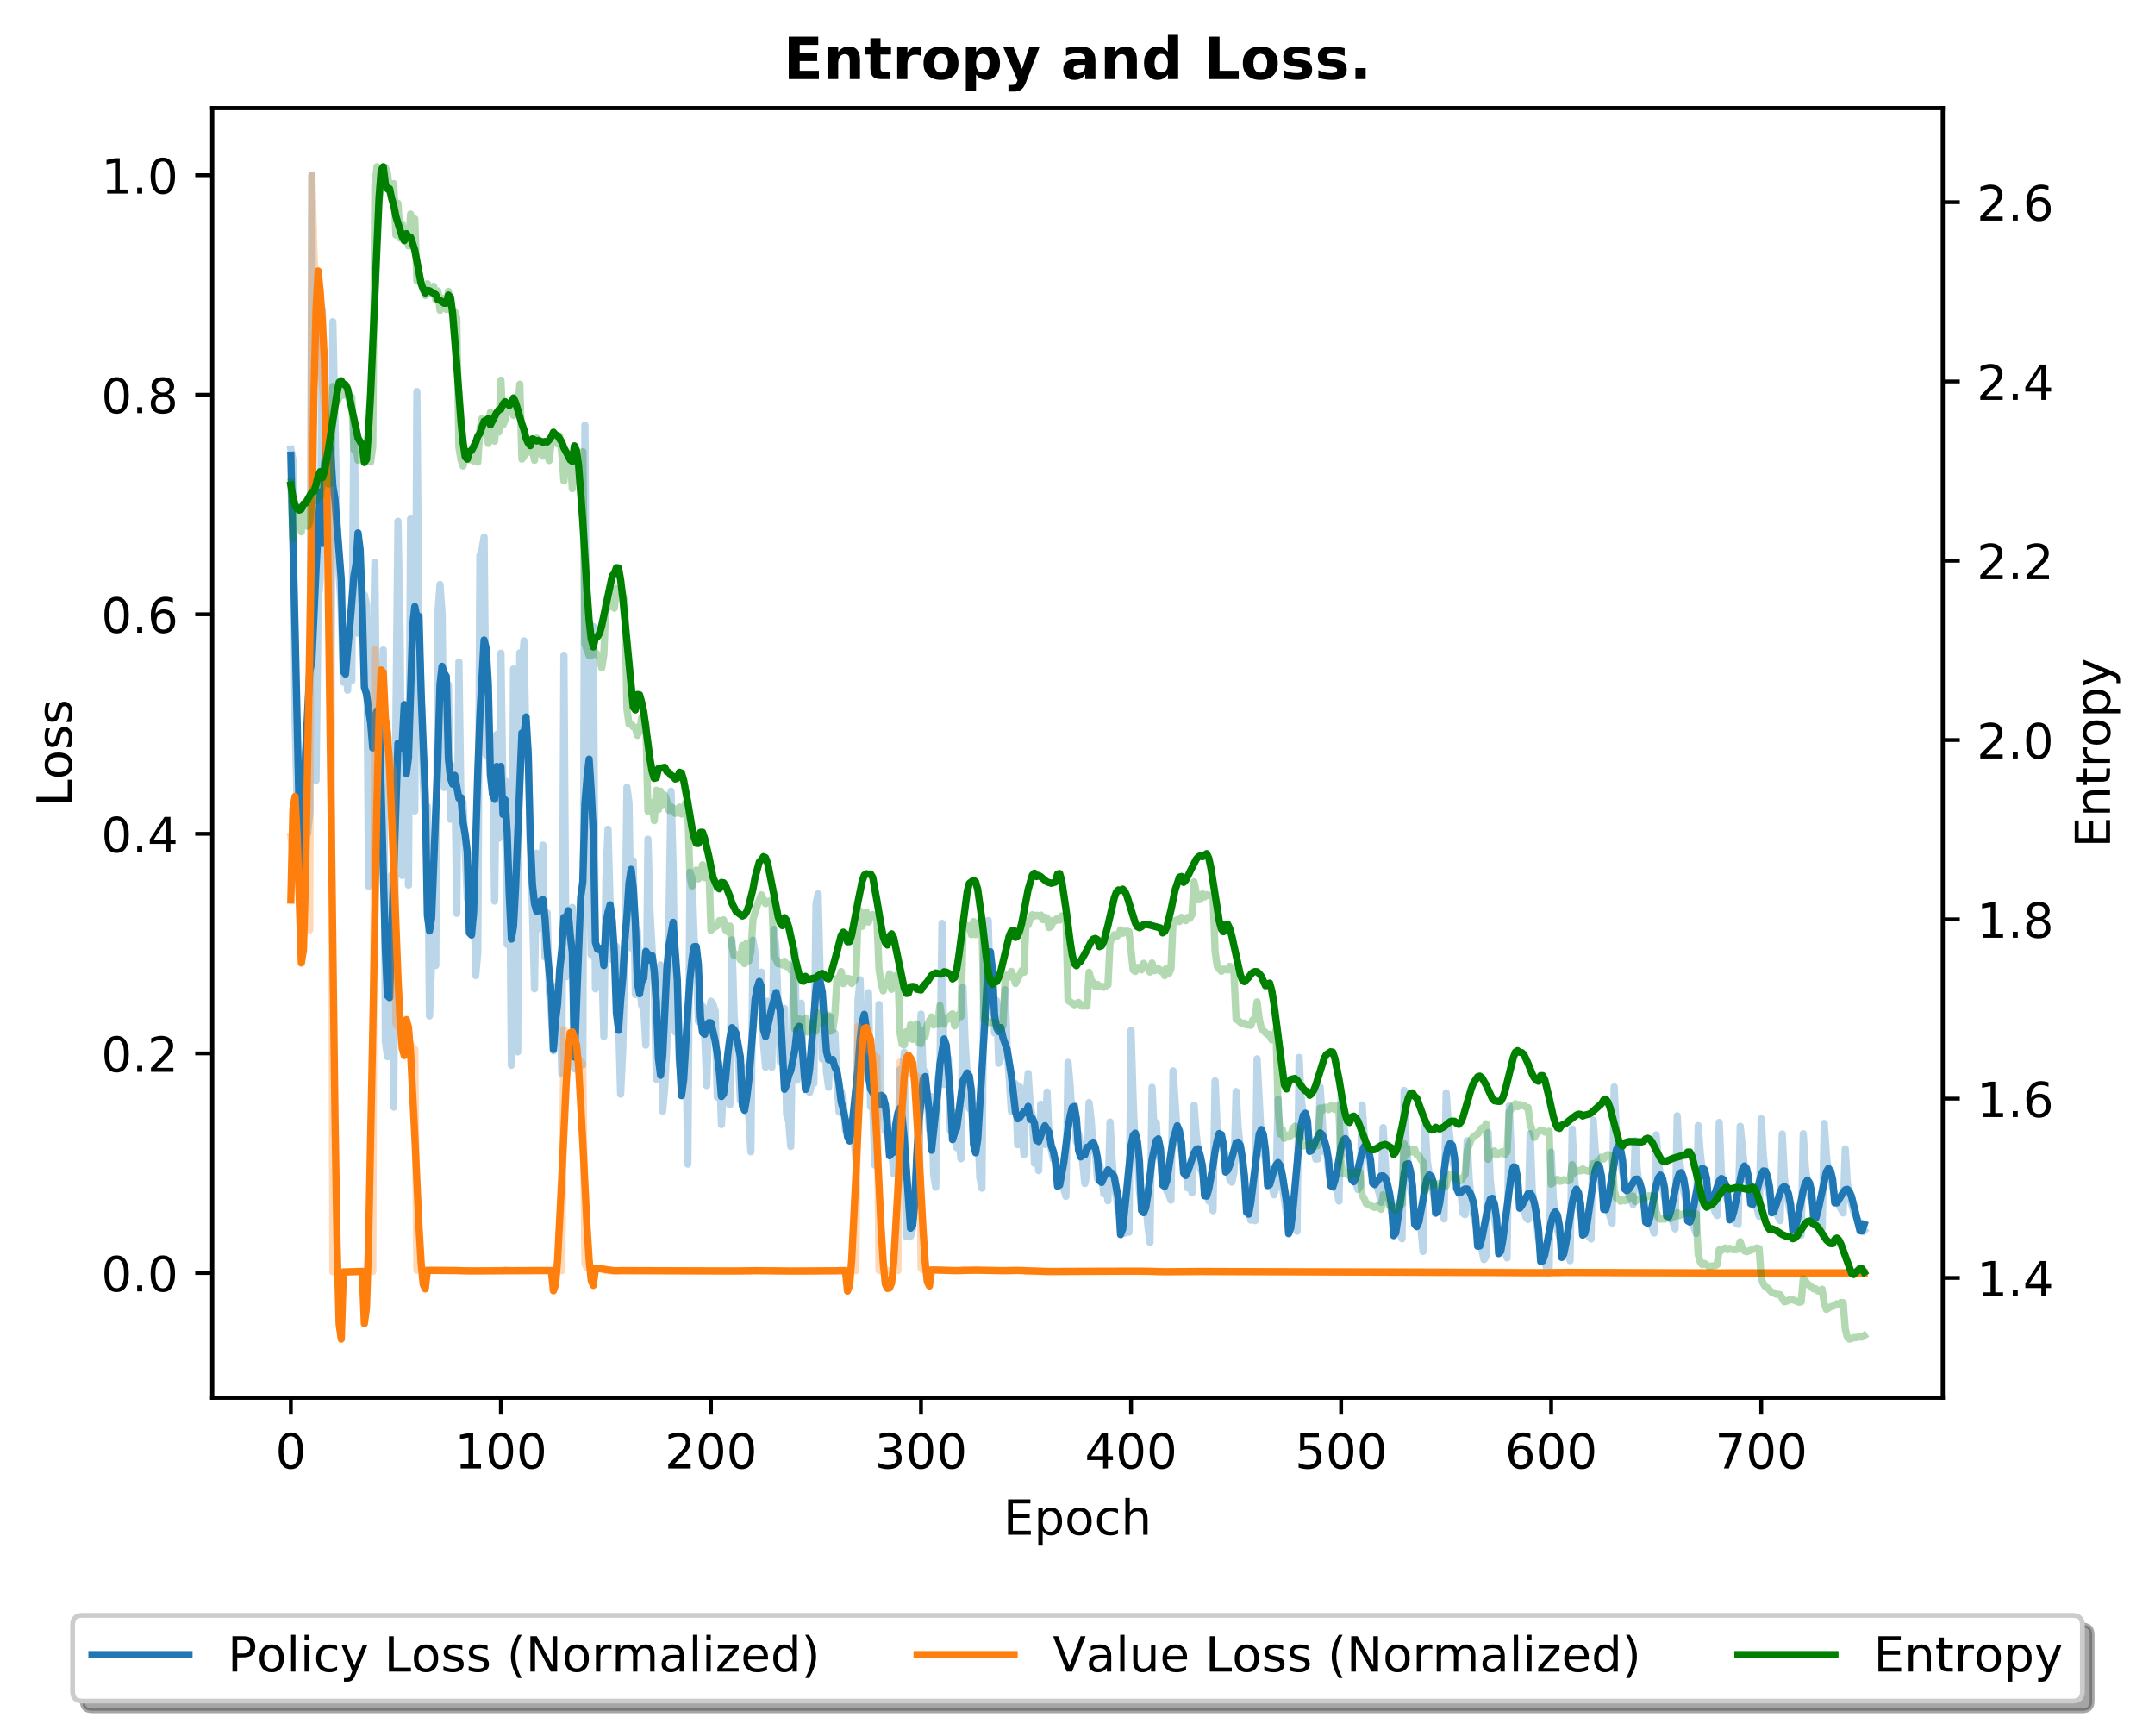 <?xml version="1.0" encoding="utf-8" standalone="no"?>
<!DOCTYPE svg PUBLIC "-//W3C//DTD SVG 1.1//EN"
  "http://www.w3.org/Graphics/SVG/1.1/DTD/svg11.dtd">
<!-- Created with matplotlib (https://matplotlib.org/) -->
<svg height="358.225pt" version="1.1" viewBox="0 0 444.683 358.225" width="444.683pt" xmlns="http://www.w3.org/2000/svg" xmlns:xlink="http://www.w3.org/1999/xlink">
 <defs>
  <style type="text/css">
*{stroke-linecap:butt;stroke-linejoin:round;}
  </style>
 </defs>
 <g id="figure_1">
  <g id="patch_1">
   <path d="M 0 358.225 
L 444.683 358.225 
L 444.683 0 
L 0 0 
z
" style="fill:#ffffff;"/>
  </g>
  <g id="axes_1">
   <g id="patch_2">
    <path d="M 43.781 288.43 
L 400.901 288.43 
L 400.901 22.318 
L 43.781 22.318 
z
" style="fill:#ffffff;"/>
   </g>
   <g id="matplotlib.axis_1">
    <g id="xtick_1">
     <g id="line2d_1">
      <defs>
       <path d="M 0 0 
L 0 3.5 
" id="ma266ab1f4f" style="stroke:#000000;stroke-width:0.8;"/>
      </defs>
      <g>
       <use style="stroke:#000000;stroke-width:0.8;" x="60.014" xlink:href="#ma266ab1f4f" y="288.43"/>
      </g>
     </g>
     <g id="text_1">
      <!-- 0 -->
      <defs>
       <path d="M 31.781 66.406 
Q 24.172 66.406 20.328 58.906 
Q 16.5 51.422 16.5 36.375 
Q 16.5 21.391 20.328 13.891 
Q 24.172 6.391 31.781 6.391 
Q 39.453 6.391 43.281 13.891 
Q 47.125 21.391 47.125 36.375 
Q 47.125 51.422 43.281 58.906 
Q 39.453 66.406 31.781 66.406 
z
M 31.781 74.219 
Q 44.047 74.219 50.516 64.516 
Q 56.984 54.828 56.984 36.375 
Q 56.984 17.969 50.516 8.266 
Q 44.047 -1.422 31.781 -1.422 
Q 19.531 -1.422 13.062 8.266 
Q 6.594 17.969 6.594 36.375 
Q 6.594 54.828 13.062 64.516 
Q 19.531 74.219 31.781 74.219 
z
" id="DejaVuSans-48"/>
      </defs>
      <g transform="translate(56.833 303.029)scale(0.1 -0.1)">
       <use xlink:href="#DejaVuSans-48"/>
      </g>
     </g>
    </g>
    <g id="xtick_2">
     <g id="line2d_2">
      <g>
       <use style="stroke:#000000;stroke-width:0.8;" x="103.359" xlink:href="#ma266ab1f4f" y="288.43"/>
      </g>
     </g>
     <g id="text_2">
      <!-- 100 -->
      <defs>
       <path d="M 12.406 8.297 
L 28.516 8.297 
L 28.516 63.922 
L 10.984 60.406 
L 10.984 69.391 
L 28.422 72.906 
L 38.281 72.906 
L 38.281 8.297 
L 54.391 8.297 
L 54.391 0 
L 12.406 0 
z
" id="DejaVuSans-49"/>
      </defs>
      <g transform="translate(93.815 303.029)scale(0.1 -0.1)">
       <use xlink:href="#DejaVuSans-49"/>
       <use x="63.623" xlink:href="#DejaVuSans-48"/>
       <use x="127.246" xlink:href="#DejaVuSans-48"/>
      </g>
     </g>
    </g>
    <g id="xtick_3">
     <g id="line2d_3">
      <g>
       <use style="stroke:#000000;stroke-width:0.8;" x="146.704" xlink:href="#ma266ab1f4f" y="288.43"/>
      </g>
     </g>
     <g id="text_3">
      <!-- 200 -->
      <defs>
       <path d="M 19.188 8.297 
L 53.609 8.297 
L 53.609 0 
L 7.328 0 
L 7.328 8.297 
Q 12.938 14.109 22.625 23.891 
Q 32.328 33.688 34.812 36.531 
Q 39.547 41.844 41.422 45.531 
Q 43.312 49.219 43.312 52.781 
Q 43.312 58.594 39.234 62.25 
Q 35.156 65.922 28.609 65.922 
Q 23.969 65.922 18.812 64.312 
Q 13.672 62.703 7.812 59.422 
L 7.812 69.391 
Q 13.766 71.781 18.938 73 
Q 24.125 74.219 28.422 74.219 
Q 39.75 74.219 46.484 68.547 
Q 53.219 62.891 53.219 53.422 
Q 53.219 48.922 51.531 44.891 
Q 49.859 40.875 45.406 35.406 
Q 44.188 33.984 37.641 27.219 
Q 31.109 20.453 19.188 8.297 
z
" id="DejaVuSans-50"/>
      </defs>
      <g transform="translate(137.16 303.029)scale(0.1 -0.1)">
       <use xlink:href="#DejaVuSans-50"/>
       <use x="63.623" xlink:href="#DejaVuSans-48"/>
       <use x="127.246" xlink:href="#DejaVuSans-48"/>
      </g>
     </g>
    </g>
    <g id="xtick_4">
     <g id="line2d_4">
      <g>
       <use style="stroke:#000000;stroke-width:0.8;" x="190.049" xlink:href="#ma266ab1f4f" y="288.43"/>
      </g>
     </g>
     <g id="text_4">
      <!-- 300 -->
      <defs>
       <path d="M 40.578 39.312 
Q 47.656 37.797 51.625 33 
Q 55.609 28.219 55.609 21.188 
Q 55.609 10.406 48.188 4.484 
Q 40.766 -1.422 27.094 -1.422 
Q 22.516 -1.422 17.656 -0.516 
Q 12.797 0.391 7.625 2.203 
L 7.625 11.719 
Q 11.719 9.328 16.594 8.109 
Q 21.484 6.891 26.812 6.891 
Q 36.078 6.891 40.938 10.547 
Q 45.797 14.203 45.797 21.188 
Q 45.797 27.641 41.281 31.266 
Q 36.766 34.906 28.719 34.906 
L 20.219 34.906 
L 20.219 43.016 
L 29.109 43.016 
Q 36.375 43.016 40.234 45.922 
Q 44.094 48.828 44.094 54.297 
Q 44.094 59.906 40.109 62.906 
Q 36.141 65.922 28.719 65.922 
Q 24.656 65.922 20.016 65.031 
Q 15.375 64.156 9.812 62.312 
L 9.812 71.094 
Q 15.438 72.656 20.344 73.438 
Q 25.25 74.219 29.594 74.219 
Q 40.828 74.219 47.359 69.109 
Q 53.906 64.016 53.906 55.328 
Q 53.906 49.266 50.438 45.094 
Q 46.969 40.922 40.578 39.312 
z
" id="DejaVuSans-51"/>
      </defs>
      <g transform="translate(180.505 303.029)scale(0.1 -0.1)">
       <use xlink:href="#DejaVuSans-51"/>
       <use x="63.623" xlink:href="#DejaVuSans-48"/>
       <use x="127.246" xlink:href="#DejaVuSans-48"/>
      </g>
     </g>
    </g>
    <g id="xtick_5">
     <g id="line2d_5">
      <g>
       <use style="stroke:#000000;stroke-width:0.8;" x="233.394" xlink:href="#ma266ab1f4f" y="288.43"/>
      </g>
     </g>
     <g id="text_5">
      <!-- 400 -->
      <defs>
       <path d="M 37.797 64.312 
L 12.891 25.391 
L 37.797 25.391 
z
M 35.203 72.906 
L 47.609 72.906 
L 47.609 25.391 
L 58.016 25.391 
L 58.016 17.188 
L 47.609 17.188 
L 47.609 0 
L 37.797 0 
L 37.797 17.188 
L 4.891 17.188 
L 4.891 26.703 
z
" id="DejaVuSans-52"/>
      </defs>
      <g transform="translate(223.85 303.029)scale(0.1 -0.1)">
       <use xlink:href="#DejaVuSans-52"/>
       <use x="63.623" xlink:href="#DejaVuSans-48"/>
       <use x="127.246" xlink:href="#DejaVuSans-48"/>
      </g>
     </g>
    </g>
    <g id="xtick_6">
     <g id="line2d_6">
      <g>
       <use style="stroke:#000000;stroke-width:0.8;" x="276.739" xlink:href="#ma266ab1f4f" y="288.43"/>
      </g>
     </g>
     <g id="text_6">
      <!-- 500 -->
      <defs>
       <path d="M 10.797 72.906 
L 49.516 72.906 
L 49.516 64.594 
L 19.828 64.594 
L 19.828 46.734 
Q 21.969 47.469 24.109 47.828 
Q 26.266 48.188 28.422 48.188 
Q 40.625 48.188 47.75 41.5 
Q 54.891 34.812 54.891 23.391 
Q 54.891 11.625 47.562 5.094 
Q 40.234 -1.422 26.906 -1.422 
Q 22.312 -1.422 17.547 -0.641 
Q 12.797 0.141 7.719 1.703 
L 7.719 11.625 
Q 12.109 9.234 16.797 8.062 
Q 21.484 6.891 26.703 6.891 
Q 35.156 6.891 40.078 11.328 
Q 45.016 15.766 45.016 23.391 
Q 45.016 31 40.078 35.438 
Q 35.156 39.891 26.703 39.891 
Q 22.75 39.891 18.812 39.016 
Q 14.891 38.141 10.797 36.281 
z
" id="DejaVuSans-53"/>
      </defs>
      <g transform="translate(267.196 303.029)scale(0.1 -0.1)">
       <use xlink:href="#DejaVuSans-53"/>
       <use x="63.623" xlink:href="#DejaVuSans-48"/>
       <use x="127.246" xlink:href="#DejaVuSans-48"/>
      </g>
     </g>
    </g>
    <g id="xtick_7">
     <g id="line2d_7">
      <g>
       <use style="stroke:#000000;stroke-width:0.8;" x="320.084" xlink:href="#ma266ab1f4f" y="288.43"/>
      </g>
     </g>
     <g id="text_7">
      <!-- 600 -->
      <defs>
       <path d="M 33.016 40.375 
Q 26.375 40.375 22.484 35.828 
Q 18.609 31.297 18.609 23.391 
Q 18.609 15.531 22.484 10.953 
Q 26.375 6.391 33.016 6.391 
Q 39.656 6.391 43.531 10.953 
Q 47.406 15.531 47.406 23.391 
Q 47.406 31.297 43.531 35.828 
Q 39.656 40.375 33.016 40.375 
z
M 52.594 71.297 
L 52.594 62.312 
Q 48.875 64.062 45.094 64.984 
Q 41.312 65.922 37.594 65.922 
Q 27.828 65.922 22.672 59.328 
Q 17.531 52.734 16.797 39.406 
Q 19.672 43.656 24.016 45.922 
Q 28.375 48.188 33.594 48.188 
Q 44.578 48.188 50.953 41.516 
Q 57.328 34.859 57.328 23.391 
Q 57.328 12.156 50.688 5.359 
Q 44.047 -1.422 33.016 -1.422 
Q 20.359 -1.422 13.672 8.266 
Q 6.984 17.969 6.984 36.375 
Q 6.984 53.656 15.188 63.938 
Q 23.391 74.219 37.203 74.219 
Q 40.922 74.219 44.703 73.484 
Q 48.484 72.75 52.594 71.297 
z
" id="DejaVuSans-54"/>
      </defs>
      <g transform="translate(310.541 303.029)scale(0.1 -0.1)">
       <use xlink:href="#DejaVuSans-54"/>
       <use x="63.623" xlink:href="#DejaVuSans-48"/>
       <use x="127.246" xlink:href="#DejaVuSans-48"/>
      </g>
     </g>
    </g>
    <g id="xtick_8">
     <g id="line2d_8">
      <g>
       <use style="stroke:#000000;stroke-width:0.8;" x="363.429" xlink:href="#ma266ab1f4f" y="288.43"/>
      </g>
     </g>
     <g id="text_8">
      <!-- 700 -->
      <defs>
       <path d="M 8.203 72.906 
L 55.078 72.906 
L 55.078 68.703 
L 28.609 0 
L 18.312 0 
L 43.219 64.594 
L 8.203 64.594 
z
" id="DejaVuSans-55"/>
      </defs>
      <g transform="translate(353.886 303.029)scale(0.1 -0.1)">
       <use xlink:href="#DejaVuSans-55"/>
       <use x="63.623" xlink:href="#DejaVuSans-48"/>
       <use x="127.246" xlink:href="#DejaVuSans-48"/>
      </g>
     </g>
    </g>
    <g id="text_9">
     <!-- Epoch -->
     <defs>
      <path d="M 9.812 72.906 
L 55.906 72.906 
L 55.906 64.594 
L 19.672 64.594 
L 19.672 43.016 
L 54.391 43.016 
L 54.391 34.719 
L 19.672 34.719 
L 19.672 8.297 
L 56.781 8.297 
L 56.781 0 
L 9.812 0 
z
" id="DejaVuSans-69"/>
      <path d="M 18.109 8.203 
L 18.109 -20.797 
L 9.078 -20.797 
L 9.078 54.688 
L 18.109 54.688 
L 18.109 46.391 
Q 20.953 51.266 25.266 53.625 
Q 29.594 56 35.594 56 
Q 45.562 56 51.781 48.094 
Q 58.016 40.188 58.016 27.297 
Q 58.016 14.406 51.781 6.484 
Q 45.562 -1.422 35.594 -1.422 
Q 29.594 -1.422 25.266 0.953 
Q 20.953 3.328 18.109 8.203 
z
M 48.688 27.297 
Q 48.688 37.203 44.609 42.844 
Q 40.531 48.484 33.406 48.484 
Q 26.266 48.484 22.188 42.844 
Q 18.109 37.203 18.109 27.297 
Q 18.109 17.391 22.188 11.75 
Q 26.266 6.109 33.406 6.109 
Q 40.531 6.109 44.609 11.75 
Q 48.688 17.391 48.688 27.297 
z
" id="DejaVuSans-112"/>
      <path d="M 30.609 48.391 
Q 23.391 48.391 19.188 42.75 
Q 14.984 37.109 14.984 27.297 
Q 14.984 17.484 19.156 11.844 
Q 23.344 6.203 30.609 6.203 
Q 37.797 6.203 41.984 11.859 
Q 46.188 17.531 46.188 27.297 
Q 46.188 37.016 41.984 42.703 
Q 37.797 48.391 30.609 48.391 
z
M 30.609 56 
Q 42.328 56 49.016 48.375 
Q 55.719 40.766 55.719 27.297 
Q 55.719 13.875 49.016 6.219 
Q 42.328 -1.422 30.609 -1.422 
Q 18.844 -1.422 12.172 6.219 
Q 5.516 13.875 5.516 27.297 
Q 5.516 40.766 12.172 48.375 
Q 18.844 56 30.609 56 
z
" id="DejaVuSans-111"/>
      <path d="M 48.781 52.594 
L 48.781 44.188 
Q 44.969 46.297 41.141 47.344 
Q 37.312 48.391 33.406 48.391 
Q 24.656 48.391 19.812 42.844 
Q 14.984 37.312 14.984 27.297 
Q 14.984 17.281 19.812 11.734 
Q 24.656 6.203 33.406 6.203 
Q 37.312 6.203 41.141 7.25 
Q 44.969 8.297 48.781 10.406 
L 48.781 2.094 
Q 45.016 0.344 40.984 -0.531 
Q 36.969 -1.422 32.422 -1.422 
Q 20.062 -1.422 12.781 6.344 
Q 5.516 14.109 5.516 27.297 
Q 5.516 40.672 12.859 48.328 
Q 20.219 56 33.016 56 
Q 37.156 56 41.109 55.141 
Q 45.062 54.297 48.781 52.594 
z
" id="DejaVuSans-99"/>
      <path d="M 54.891 33.016 
L 54.891 0 
L 45.906 0 
L 45.906 32.719 
Q 45.906 40.484 42.875 44.328 
Q 39.844 48.188 33.797 48.188 
Q 26.516 48.188 22.312 43.547 
Q 18.109 38.922 18.109 30.906 
L 18.109 0 
L 9.078 0 
L 9.078 75.984 
L 18.109 75.984 
L 18.109 46.188 
Q 21.344 51.125 25.703 53.562 
Q 30.078 56 35.797 56 
Q 45.219 56 50.047 50.172 
Q 54.891 44.344 54.891 33.016 
z
" id="DejaVuSans-104"/>
     </defs>
     <g transform="translate(207.03 316.707)scale(0.1 -0.1)">
      <use xlink:href="#DejaVuSans-69"/>
      <use x="63.184" xlink:href="#DejaVuSans-112"/>
      <use x="126.66" xlink:href="#DejaVuSans-111"/>
      <use x="187.842" xlink:href="#DejaVuSans-99"/>
      <use x="242.822" xlink:href="#DejaVuSans-104"/>
     </g>
    </g>
   </g>
   <g id="matplotlib.axis_2">
    <g id="ytick_1">
     <g id="line2d_9">
      <defs>
       <path d="M 0 0 
L -3.5 0 
" id="mcbdd40fccb" style="stroke:#000000;stroke-width:0.8;"/>
      </defs>
      <g>
       <use style="stroke:#000000;stroke-width:0.8;" x="43.781" xlink:href="#mcbdd40fccb" y="262.683"/>
      </g>
     </g>
     <g id="text_10">
      <!-- 0.0 -->
      <defs>
       <path d="M 10.688 12.406 
L 21 12.406 
L 21 0 
L 10.688 0 
z
" id="DejaVuSans-46"/>
      </defs>
      <g transform="translate(20.878 266.482)scale(0.1 -0.1)">
       <use xlink:href="#DejaVuSans-48"/>
       <use x="63.623" xlink:href="#DejaVuSans-46"/>
       <use x="95.41" xlink:href="#DejaVuSans-48"/>
      </g>
     </g>
    </g>
    <g id="ytick_2">
     <g id="line2d_10">
      <g>
       <use style="stroke:#000000;stroke-width:0.8;" x="43.781" xlink:href="#mcbdd40fccb" y="217.377"/>
      </g>
     </g>
     <g id="text_11">
      <!-- 0.2 -->
      <g transform="translate(20.878 221.176)scale(0.1 -0.1)">
       <use xlink:href="#DejaVuSans-48"/>
       <use x="63.623" xlink:href="#DejaVuSans-46"/>
       <use x="95.41" xlink:href="#DejaVuSans-50"/>
      </g>
     </g>
    </g>
    <g id="ytick_3">
     <g id="line2d_11">
      <g>
       <use style="stroke:#000000;stroke-width:0.8;" x="43.781" xlink:href="#mcbdd40fccb" y="172.071"/>
      </g>
     </g>
     <g id="text_12">
      <!-- 0.4 -->
      <g transform="translate(20.878 175.87)scale(0.1 -0.1)">
       <use xlink:href="#DejaVuSans-48"/>
       <use x="63.623" xlink:href="#DejaVuSans-46"/>
       <use x="95.41" xlink:href="#DejaVuSans-52"/>
      </g>
     </g>
    </g>
    <g id="ytick_4">
     <g id="line2d_12">
      <g>
       <use style="stroke:#000000;stroke-width:0.8;" x="43.781" xlink:href="#mcbdd40fccb" y="126.765"/>
      </g>
     </g>
     <g id="text_13">
      <!-- 0.6 -->
      <g transform="translate(20.878 130.564)scale(0.1 -0.1)">
       <use xlink:href="#DejaVuSans-48"/>
       <use x="63.623" xlink:href="#DejaVuSans-46"/>
       <use x="95.41" xlink:href="#DejaVuSans-54"/>
      </g>
     </g>
    </g>
    <g id="ytick_5">
     <g id="line2d_13">
      <g>
       <use style="stroke:#000000;stroke-width:0.8;" x="43.781" xlink:href="#mcbdd40fccb" y="81.459"/>
      </g>
     </g>
     <g id="text_14">
      <!-- 0.8 -->
      <defs>
       <path d="M 31.781 34.625 
Q 24.75 34.625 20.719 30.859 
Q 16.703 27.094 16.703 20.516 
Q 16.703 13.922 20.719 10.156 
Q 24.75 6.391 31.781 6.391 
Q 38.812 6.391 42.859 10.172 
Q 46.922 13.969 46.922 20.516 
Q 46.922 27.094 42.891 30.859 
Q 38.875 34.625 31.781 34.625 
z
M 21.922 38.812 
Q 15.578 40.375 12.031 44.719 
Q 8.5 49.078 8.5 55.328 
Q 8.5 64.062 14.719 69.141 
Q 20.953 74.219 31.781 74.219 
Q 42.672 74.219 48.875 69.141 
Q 55.078 64.062 55.078 55.328 
Q 55.078 49.078 51.531 44.719 
Q 48 40.375 41.703 38.812 
Q 48.828 37.156 52.797 32.312 
Q 56.781 27.484 56.781 20.516 
Q 56.781 9.906 50.312 4.234 
Q 43.844 -1.422 31.781 -1.422 
Q 19.734 -1.422 13.25 4.234 
Q 6.781 9.906 6.781 20.516 
Q 6.781 27.484 10.781 32.312 
Q 14.797 37.156 21.922 38.812 
z
M 18.312 54.391 
Q 18.312 48.734 21.844 45.562 
Q 25.391 42.391 31.781 42.391 
Q 38.141 42.391 41.719 45.562 
Q 45.312 48.734 45.312 54.391 
Q 45.312 60.062 41.719 63.234 
Q 38.141 66.406 31.781 66.406 
Q 25.391 66.406 21.844 63.234 
Q 18.312 60.062 18.312 54.391 
z
" id="DejaVuSans-56"/>
      </defs>
      <g transform="translate(20.878 85.259)scale(0.1 -0.1)">
       <use xlink:href="#DejaVuSans-48"/>
       <use x="63.623" xlink:href="#DejaVuSans-46"/>
       <use x="95.41" xlink:href="#DejaVuSans-56"/>
      </g>
     </g>
    </g>
    <g id="ytick_6">
     <g id="line2d_14">
      <g>
       <use style="stroke:#000000;stroke-width:0.8;" x="43.781" xlink:href="#mcbdd40fccb" y="36.153"/>
      </g>
     </g>
     <g id="text_15">
      <!-- 1.0 -->
      <g transform="translate(20.878 39.953)scale(0.1 -0.1)">
       <use xlink:href="#DejaVuSans-49"/>
       <use x="63.623" xlink:href="#DejaVuSans-46"/>
       <use x="95.41" xlink:href="#DejaVuSans-48"/>
      </g>
     </g>
    </g>
    <g id="text_16">
     <!-- Loss -->
     <defs>
      <path d="M 9.812 72.906 
L 19.672 72.906 
L 19.672 8.297 
L 55.172 8.297 
L 55.172 0 
L 9.812 0 
z
" id="DejaVuSans-76"/>
      <path d="M 44.281 53.078 
L 44.281 44.578 
Q 40.484 46.531 36.375 47.5 
Q 32.281 48.484 27.875 48.484 
Q 21.188 48.484 17.844 46.438 
Q 14.5 44.391 14.5 40.281 
Q 14.5 37.156 16.891 35.375 
Q 19.281 33.594 26.516 31.984 
L 29.594 31.297 
Q 39.156 29.25 43.188 25.516 
Q 47.219 21.781 47.219 15.094 
Q 47.219 7.469 41.188 3.016 
Q 35.156 -1.422 24.609 -1.422 
Q 20.219 -1.422 15.453 -0.562 
Q 10.688 0.297 5.422 2 
L 5.422 11.281 
Q 10.406 8.688 15.234 7.391 
Q 20.062 6.109 24.812 6.109 
Q 31.156 6.109 34.562 8.281 
Q 37.984 10.453 37.984 14.406 
Q 37.984 18.062 35.516 20.016 
Q 33.062 21.969 24.703 23.781 
L 21.578 24.516 
Q 13.234 26.266 9.516 29.906 
Q 5.812 33.547 5.812 39.891 
Q 5.812 47.609 11.281 51.797 
Q 16.75 56 26.812 56 
Q 31.781 56 36.172 55.266 
Q 40.578 54.547 44.281 53.078 
z
" id="DejaVuSans-115"/>
     </defs>
     <g transform="translate(14.798 166.428)rotate(-90)scale(0.1 -0.1)">
      <use xlink:href="#DejaVuSans-76"/>
      <use x="55.697" xlink:href="#DejaVuSans-111"/>
      <use x="116.879" xlink:href="#DejaVuSans-115"/>
      <use x="168.979" xlink:href="#DejaVuSans-115"/>
     </g>
    </g>
   </g>
   <g id="line2d_15">
    <path clip-path="url(#pa56f9dd480)" d="M 60.014 92.728 
L 60.447 94.802 
L 60.881 148.147 
L 61.314 166.293 
L 61.748 173.427 
L 62.181 162.73 
L 62.615 167.677 
L 63.048 163.499 
L 63.482 172.029 
L 63.915 167.622 
L 64.348 36.153 
L 64.782 133.892 
L 65.215 161.04 
L 65.649 124.199 
L 66.082 119.367 
L 66.516 63.846 
L 66.949 92.173 
L 67.383 85.616 
L 67.816 97.477 
L 68.25 143.478 
L 68.683 66.386 
L 69.55 107.346 
L 69.983 118.541 
L 70.417 125.512 
L 70.85 140.775 
L 71.284 133.894 
L 71.717 142.436 
L 72.151 133.219 
L 72.584 140.459 
L 73.017 87.007 
L 73.884 130.687 
L 74.318 117.591 
L 74.751 122.396 
L 75.185 122.741 
L 75.618 124.68 
L 76.052 182.877 
L 76.485 176.478 
L 76.919 141.133 
L 77.352 116.044 
L 77.785 158.536 
L 78.219 150.822 
L 78.652 170.474 
L 79.086 134.128 
L 79.519 214.89 
L 79.953 218.075 
L 80.386 217.765 
L 80.82 180.574 
L 81.253 228.451 
L 81.687 149.811 
L 82.12 107.549 
L 82.553 130.582 
L 82.987 180.668 
L 83.42 173.368 
L 83.854 148.344 
L 84.287 182.661 
L 84.721 107.067 
L 85.154 127.549 
L 85.588 167.348 
L 86.021 80.803 
L 86.454 131.939 
L 86.888 142.742 
L 87.321 161.536 
L 87.755 168.122 
L 88.188 166.438 
L 88.622 209.655 
L 89.055 198.916 
L 89.489 177.667 
L 89.922 199.229 
L 90.356 126.679 
L 90.789 120.619 
L 91.222 126.567 
L 91.656 162.51 
L 92.089 145.736 
L 92.523 141.314 
L 92.956 169.063 
L 93.39 160.949 
L 93.823 158.072 
L 94.257 188.489 
L 94.69 136.6 
L 95.123 166.007 
L 95.557 165.566 
L 96.424 185.501 
L 96.857 181.474 
L 97.291 189.25 
L 97.724 180.259 
L 98.158 201.315 
L 98.591 196.557 
L 99.025 114.603 
L 99.458 113.474 
L 99.891 110.82 
L 100.325 155.819 
L 100.758 153.787 
L 101.192 159.402 
L 101.625 151.928 
L 102.059 185.949 
L 102.492 151.585 
L 102.926 172.994 
L 103.359 134.791 
L 103.792 163.828 
L 104.226 161.117 
L 104.659 194.873 
L 105.093 168.327 
L 105.526 219.823 
L 105.96 138.05 
L 106.393 215.675 
L 106.827 217.075 
L 107.26 134.727 
L 107.694 138.008 
L 108.127 132.25 
L 108.56 155.718 
L 108.994 154.602 
L 109.427 175.839 
L 109.861 187.371 
L 110.294 204.053 
L 110.728 176.056 
L 111.161 191.638 
L 112.028 174.393 
L 112.462 197.518 
L 112.895 188.356 
L 113.328 204.698 
L 113.762 209.269 
L 114.195 216.874 
L 114.629 203.573 
L 115.062 214.883 
L 115.496 206.016 
L 115.929 221.586 
L 116.363 135.21 
L 116.796 201.581 
L 117.229 193.646 
L 117.663 200.89 
L 118.096 187.249 
L 118.53 220.556 
L 118.963 191.038 
L 119.397 221.108 
L 119.83 199.167 
L 120.264 219.768 
L 120.697 87.749 
L 121.131 153.725 
L 121.997 197.006 
L 122.431 129.274 
L 122.864 204.045 
L 123.298 199.988 
L 123.731 201.167 
L 124.165 198.189 
L 124.598 213.882 
L 125.032 181.242 
L 125.465 171.121 
L 125.898 187.026 
L 126.332 198.04 
L 126.765 197.432 
L 127.199 195.321 
L 128.066 225.796 
L 128.499 216.769 
L 128.933 198.097 
L 129.366 162.466 
L 129.8 165.717 
L 130.233 195.614 
L 130.666 177.614 
L 131.1 205.208 
L 131.533 192.06 
L 131.967 202.567 
L 132.4 207.432 
L 132.834 207.989 
L 133.267 215.694 
L 133.701 173.182 
L 134.134 188.235 
L 135.001 203.525 
L 135.434 222.717 
L 135.868 215.666 
L 136.301 199.121 
L 136.735 229.327 
L 137.168 224.339 
L 137.602 215.872 
L 138.469 163.269 
L 138.902 178.935 
L 139.335 212.932 
L 139.769 208.914 
L 140.202 219.79 
L 140.636 221.375 
L 141.069 224.362 
L 141.503 214.585 
L 141.936 240.229 
L 142.37 179.976 
L 142.803 181.27 
L 143.237 193.607 
L 143.67 197.951 
L 144.103 210.758 
L 144.537 208.015 
L 144.97 207.644 
L 145.404 213.483 
L 145.837 224.024 
L 146.271 208.905 
L 146.704 206.608 
L 147.138 207.254 
L 147.571 208.545 
L 148.004 226.41 
L 148.438 219.488 
L 148.871 232.075 
L 149.305 223.65 
L 149.738 221.877 
L 150.172 217.964 
L 150.605 227.999 
L 151.039 193.964 
L 151.472 209.344 
L 151.906 215.098 
L 152.339 217.179 
L 152.772 227.15 
L 153.206 220.108 
L 153.639 223.998 
L 154.073 229.134 
L 154.506 230 
L 154.94 237.682 
L 155.373 194.021 
L 155.807 196.696 
L 156.24 206.604 
L 156.673 202.68 
L 157.107 200.618 
L 157.54 215.281 
L 157.974 220.212 
L 158.407 206.611 
L 158.841 214.749 
L 159.274 220.244 
L 159.708 191.786 
L 160.141 195.802 
L 161.008 219.177 
L 161.441 217.843 
L 161.875 208.08 
L 162.308 229.974 
L 162.742 231.361 
L 163.175 236.592 
L 163.609 206.495 
L 164.042 196 
L 164.476 222.894 
L 164.909 218.732 
L 165.342 207.023 
L 165.776 221.902 
L 166.209 219.717 
L 167.076 225.451 
L 167.51 223.542 
L 167.943 223.578 
L 168.377 186.545 
L 168.81 184.464 
L 169.677 218.569 
L 170.11 209.627 
L 170.544 221.182 
L 170.977 224.376 
L 171.411 209.855 
L 171.844 221.413 
L 172.278 213.206 
L 172.711 222.717 
L 173.145 229.497 
L 173.578 225.225 
L 174.012 226.942 
L 174.445 233.331 
L 175.312 231.887 
L 175.745 234.628 
L 176.179 234.401 
L 176.612 239.312 
L 177.046 206.336 
L 177.479 202.185 
L 177.913 214.518 
L 178.779 217.315 
L 179.213 204.851 
L 179.646 228.379 
L 180.08 227.14 
L 180.513 240.422 
L 180.947 234.736 
L 181.38 207.28 
L 181.814 226.053 
L 182.247 226.29 
L 182.681 233.402 
L 183.114 230.324 
L 183.547 237.332 
L 183.981 237.343 
L 184.414 242.215 
L 184.848 235.901 
L 185.281 236.595 
L 185.715 220.726 
L 186.148 223.203 
L 186.582 217.131 
L 187.015 255.159 
L 187.448 254.1 
L 187.882 255.099 
L 188.315 253.586 
L 188.749 245.149 
L 189.182 240.56 
L 189.616 243.624 
L 190.049 209.263 
L 190.483 221.095 
L 190.916 221.137 
L 191.783 233.099 
L 192.216 226.276 
L 192.65 242.389 
L 193.083 244.998 
L 193.517 222.698 
L 193.95 220.744 
L 194.384 190.551 
L 194.817 223.809 
L 195.251 218.9 
L 195.684 218.367 
L 196.117 233.394 
L 196.551 231.833 
L 196.984 229.673 
L 197.418 236.842 
L 197.851 235.21 
L 198.285 239.123 
L 198.718 203.72 
L 199.152 214.954 
L 200.019 228.758 
L 200.452 227.82 
L 200.885 234.847 
L 201.319 228.008 
L 201.752 232.447 
L 202.186 243.024 
L 202.619 245.192 
L 203.053 193.888 
L 203.486 190.102 
L 203.92 189.959 
L 204.353 205.749 
L 204.786 202.041 
L 205.22 213.161 
L 205.653 206.485 
L 206.087 219.415 
L 206.52 218.304 
L 207.387 204.222 
L 207.821 215.914 
L 208.688 229.344 
L 209.121 223.363 
L 209.554 223.669 
L 209.988 236.219 
L 210.421 224.285 
L 210.855 233.595 
L 211.288 238.271 
L 211.722 226.043 
L 212.155 221.506 
L 212.589 228.163 
L 213.022 230.31 
L 213.456 240.047 
L 213.889 231.761 
L 214.322 241.564 
L 214.756 227.873 
L 215.189 234.998 
L 215.623 236.178 
L 216.056 225.353 
L 216.49 235.011 
L 217.357 239.228 
L 217.79 239.633 
L 218.223 243.156 
L 218.657 242.43 
L 219.957 246.87 
L 220.391 219.235 
L 220.824 224.069 
L 221.258 231.485 
L 221.691 228.03 
L 222.125 235.606 
L 222.558 233.836 
L 223.425 239.941 
L 223.858 244.234 
L 224.292 242.221 
L 224.725 227.513 
L 225.159 231.122 
L 225.592 237.586 
L 226.026 237.727 
L 226.459 243.261 
L 226.892 240.273 
L 227.326 242.265 
L 227.759 246.349 
L 228.193 243.716 
L 228.626 247.805 
L 229.06 231.542 
L 229.493 239.547 
L 229.927 244.823 
L 230.36 247.01 
L 230.794 250.011 
L 231.227 249.03 
L 232.094 254.482 
L 232.527 253.634 
L 232.961 254.283 
L 233.394 212.644 
L 233.828 227.142 
L 234.261 236.932 
L 234.695 237.739 
L 235.128 245.698 
L 235.561 249.143 
L 235.995 245.878 
L 236.428 248.117 
L 236.862 252.866 
L 237.295 256.375 
L 237.729 224.368 
L 238.162 233.821 
L 238.596 231.67 
L 239.029 238.663 
L 239.463 239.193 
L 239.896 243.624 
L 240.329 242.437 
L 240.763 245.722 
L 241.196 246.527 
L 241.63 247.664 
L 242.063 220.987 
L 242.93 233.946 
L 243.364 236.317 
L 243.797 237.458 
L 244.231 240.161 
L 244.664 240.777 
L 245.097 245.137 
L 245.531 242.585 
L 245.964 246.169 
L 246.398 228.06 
L 246.831 233.93 
L 247.698 241.191 
L 248.132 242.083 
L 249.432 247.835 
L 249.865 247.611 
L 250.299 249.825 
L 250.732 223.036 
L 251.166 232.765 
L 251.599 235.598 
L 252.033 236.128 
L 252.466 236.325 
L 252.9 240.843 
L 253.333 239.892 
L 253.766 243.419 
L 254.2 243.956 
L 254.633 241.839 
L 255.067 225.255 
L 255.5 232.753 
L 256.367 240.858 
L 256.801 243.626 
L 257.234 247.792 
L 258.101 251.791 
L 258.534 250.614 
L 258.968 251.896 
L 259.401 218.514 
L 260.268 235.183 
L 260.702 237.848 
L 261.135 239.201 
L 261.569 242.969 
L 262.002 244.588 
L 262.435 244.454 
L 262.869 246.561 
L 263.302 244.973 
L 263.736 226.861 
L 264.169 237.71 
L 264.603 244.637 
L 265.47 250.683 
L 265.903 251.864 
L 266.336 252.404 
L 267.203 249.537 
L 267.637 254.091 
L 268.07 218.217 
L 268.504 226.788 
L 268.937 230.074 
L 269.371 234.383 
L 269.804 232.906 
L 270.238 236.448 
L 270.671 236.675 
L 271.104 237.05 
L 271.538 239.218 
L 271.971 239.138 
L 272.405 224.287 
L 273.272 237.685 
L 273.705 236.631 
L 274.139 241.807 
L 274.572 243.453 
L 275.006 243.793 
L 275.439 243.665 
L 276.306 247.86 
L 276.739 226.136 
L 277.173 231.05 
L 278.04 238.307 
L 278.473 239.101 
L 278.907 242.375 
L 279.773 244.112 
L 280.207 245.469 
L 280.64 244.851 
L 281.074 228.006 
L 281.507 234.349 
L 281.941 237.008 
L 282.374 238.049 
L 282.808 241.367 
L 283.241 243.148 
L 284.108 244.794 
L 284.541 246.132 
L 284.975 248.111 
L 285.408 232.697 
L 286.275 247.142 
L 286.709 247.694 
L 287.142 250.011 
L 287.576 250.918 
L 288.009 253.9 
L 288.442 254.629 
L 288.876 254.688 
L 289.309 255.632 
L 289.743 225.021 
L 290.176 236.14 
L 291.043 245.143 
L 291.477 247.433 
L 291.91 250.578 
L 292.344 252.539 
L 292.777 252.782 
L 293.21 253.436 
L 293.644 258.245 
L 294.077 232.219 
L 294.511 239.581 
L 294.944 242.412 
L 295.378 244.256 
L 295.811 246.644 
L 296.678 249.657 
L 297.111 248.849 
L 297.545 249.407 
L 297.978 251.52 
L 298.412 225.524 
L 298.845 231.616 
L 299.712 239.334 
L 300.146 241.292 
L 300.579 244.158 
L 301.013 244.972 
L 301.446 246.13 
L 301.879 250.347 
L 302.313 250.664 
L 302.746 235.38 
L 303.18 243.495 
L 303.613 247.854 
L 304.047 250.907 
L 305.347 255.731 
L 306.214 259.927 
L 306.647 259.303 
L 307.081 233.699 
L 307.514 243.673 
L 308.381 251.347 
L 308.815 254.2 
L 309.682 256.992 
L 310.548 258.229 
L 310.982 259.581 
L 311.415 228.193 
L 311.849 237.871 
L 312.282 242.28 
L 312.716 244.268 
L 313.149 245.008 
L 313.583 247.425 
L 314.016 247.497 
L 314.45 249.779 
L 314.883 251.193 
L 315.316 251.682 
L 315.75 233.962 
L 316.183 245.757 
L 317.484 255.728 
L 317.917 257.059 
L 318.351 259.583 
L 318.784 260.012 
L 319.217 262.271 
L 319.651 262.683 
L 320.084 237.76 
L 320.518 247.099 
L 320.951 251.378 
L 321.385 253.688 
L 321.818 255.285 
L 322.685 257.218 
L 323.119 259.082 
L 323.552 258.958 
L 323.985 260.15 
L 324.419 232.998 
L 324.852 242.874 
L 325.286 246.471 
L 325.719 249.074 
L 326.153 250.26 
L 326.586 252.4 
L 327.02 253.067 
L 327.453 254.616 
L 328.32 255.684 
L 328.753 231.143 
L 329.187 237.407 
L 329.62 240.541 
L 330.054 242.508 
L 330.487 245.385 
L 330.921 247.161 
L 331.788 249.621 
L 332.654 252.398 
L 333.088 224.286 
L 333.521 233.317 
L 333.955 237.09 
L 334.822 241.949 
L 336.122 246.806 
L 336.555 247.219 
L 336.989 248.584 
L 337.422 235.383 
L 337.856 241.512 
L 338.289 244.607 
L 339.156 248.434 
L 339.59 250.703 
L 340.023 251.495 
L 340.457 252.56 
L 340.89 253.153 
L 341.323 254.442 
L 341.757 234.176 
L 342.19 239.342 
L 342.624 242.707 
L 343.491 247.116 
L 343.924 248.888 
L 344.791 251.474 
L 345.225 252.264 
L 345.658 253.59 
L 346.091 230.262 
L 346.525 239.013 
L 347.392 245.625 
L 348.259 249.464 
L 348.692 251.291 
L 349.559 253.255 
L 349.992 254.544 
L 350.426 232.287 
L 350.859 238.041 
L 351.293 241.768 
L 351.726 243.128 
L 353.027 248.421 
L 353.46 248.828 
L 353.894 250.059 
L 354.327 250.839 
L 354.76 231.629 
L 355.194 241.883 
L 355.627 244.854 
L 356.061 246.653 
L 356.494 247.835 
L 356.928 249.398 
L 357.361 250.028 
L 358.228 252.411 
L 358.661 252.656 
L 359.095 232.414 
L 359.962 241.107 
L 361.262 246.659 
L 361.696 247.515 
L 362.129 248.816 
L 362.563 249.299 
L 362.996 250.998 
L 363.429 230.862 
L 363.863 238.418 
L 364.296 242.588 
L 364.73 245.37 
L 365.597 248.265 
L 366.897 251.133 
L 367.33 251.879 
L 367.764 234.009 
L 368.197 242.893 
L 368.631 246.371 
L 369.498 250.367 
L 369.931 251.525 
L 370.365 252.28 
L 371.232 254.573 
L 371.665 254.891 
L 372.098 233.959 
L 372.532 240.81 
L 372.965 244.293 
L 373.399 246.565 
L 373.832 248.045 
L 374.266 248.726 
L 375.133 251.499 
L 375.566 251.857 
L 376 253.556 
L 376.433 231.825 
L 376.866 238.253 
L 377.3 241.968 
L 378.6 246.585 
L 379.034 247.849 
L 380.334 250.302 
L 380.767 237.076 
L 381.201 244.109 
L 381.634 246.85 
L 382.501 249.985 
L 383.368 251.788 
L 383.802 252.493 
L 384.235 253.449 
L 384.669 253.907 
L 384.669 253.907 
" style="fill:none;stroke:#1f77b4;stroke-linecap:square;stroke-opacity:0.3;stroke-width:1.5;"/>
   </g>
   <g id="line2d_16">
    <path clip-path="url(#pa56f9dd480)" d="M 60.014 93.941 
L 60.881 129.759 
L 61.748 168.224 
L 62.181 181.121 
L 62.615 173.149 
L 63.048 155.416 
L 63.915 138.534 
L 64.348 136.625 
L 65.215 117.336 
L 66.082 101.521 
L 66.516 112.141 
L 66.949 96.904 
L 67.383 89.215 
L 67.816 90.5 
L 68.25 93.449 
L 68.683 100.294 
L 69.116 102.98 
L 70.417 119.567 
L 70.85 138.558 
L 71.284 139.117 
L 72.151 129.582 
L 73.017 118.98 
L 73.451 116.512 
L 73.884 109.971 
L 74.318 113.487 
L 74.751 125.202 
L 75.185 141.85 
L 75.618 143.166 
L 76.485 149.18 
L 76.919 154.351 
L 77.352 148.732 
L 77.785 146.701 
L 78.219 147.121 
L 79.519 195.786 
L 79.953 205.467 
L 80.386 205.881 
L 82.12 153.371 
L 82.553 154.512 
L 82.987 153.436 
L 83.42 145.387 
L 83.854 159.656 
L 84.287 156.336 
L 85.154 129.23 
L 85.588 125.175 
L 86.021 127.331 
L 86.454 127.182 
L 86.888 142.746 
L 87.755 164.371 
L 88.188 188.873 
L 88.622 192.109 
L 89.055 189.476 
L 89.922 167.366 
L 90.356 156.541 
L 90.789 141.319 
L 91.222 137.513 
L 91.656 138.876 
L 92.089 139.59 
L 92.523 156.566 
L 92.956 160.59 
L 93.39 161.825 
L 93.823 160.007 
L 94.69 164.733 
L 95.123 164.612 
L 95.557 169.755 
L 95.99 172.177 
L 96.424 175.874 
L 96.857 192.51 
L 97.291 192.96 
L 97.724 188.336 
L 98.591 159.26 
L 99.025 147.746 
L 99.891 132.076 
L 100.325 133.774 
L 100.758 141.17 
L 101.192 159.894 
L 101.625 163.863 
L 102.059 164.952 
L 102.492 158.175 
L 102.926 160.73 
L 103.359 158.164 
L 103.792 168.085 
L 104.226 165.076 
L 104.659 171.842 
L 105.093 184.72 
L 105.526 193.787 
L 105.96 191.135 
L 106.393 182.998 
L 107.694 151.258 
L 108.127 151.531 
L 108.56 147.949 
L 108.994 155.707 
L 109.427 173.164 
L 109.861 182.467 
L 110.294 186.494 
L 110.728 188.035 
L 111.161 187.929 
L 111.595 185.912 
L 112.028 185.638 
L 112.462 189.545 
L 112.895 196.055 
L 113.762 205.31 
L 114.195 216.574 
L 114.629 210.586 
L 115.062 207.099 
L 115.496 200.028 
L 115.929 195.998 
L 116.363 189.325 
L 116.796 190.518 
L 117.229 187.934 
L 117.663 192.901 
L 118.096 196.571 
L 118.53 218.119 
L 119.83 185.119 
L 120.264 181.982 
L 120.697 165.773 
L 121.131 160.511 
L 121.564 156.658 
L 121.997 163.336 
L 122.431 171.951 
L 122.864 194.44 
L 123.298 195.894 
L 123.731 195.961 
L 124.165 195.665 
L 124.598 199.258 
L 125.032 190.712 
L 125.465 188.24 
L 125.898 186.721 
L 126.332 189.968 
L 126.765 196.54 
L 127.199 209.047 
L 127.632 212.615 
L 128.066 206.379 
L 128.499 201.844 
L 128.933 194.097 
L 129.366 188.875 
L 129.8 182.235 
L 130.233 179.403 
L 130.666 183.178 
L 131.1 190.319 
L 131.533 202.85 
L 131.967 205.079 
L 132.4 202.609 
L 132.834 201.876 
L 133.267 196.31 
L 133.701 196.886 
L 134.134 198.149 
L 134.567 197.221 
L 135.001 200.455 
L 135.434 206.819 
L 135.868 218.394 
L 136.301 221.89 
L 136.735 218.076 
L 137.602 199.901 
L 138.035 195.15 
L 138.902 190.329 
L 139.769 202.351 
L 140.202 218.264 
L 140.636 226.104 
L 141.069 222.792 
L 141.936 208.445 
L 142.37 202.002 
L 142.803 197.926 
L 143.237 195.353 
L 143.67 195.323 
L 144.103 199.024 
L 144.537 209.833 
L 144.97 213.06 
L 145.404 213.429 
L 145.837 211.587 
L 146.271 211.025 
L 146.704 211.07 
L 147.571 214.798 
L 148.004 217.52 
L 148.438 221.079 
L 148.871 226.278 
L 149.305 225.735 
L 149.738 222.495 
L 150.172 217.642 
L 150.605 214.26 
L 151.039 212.07 
L 151.472 212.489 
L 151.906 213.255 
L 152.772 218.159 
L 153.206 228.256 
L 153.639 229.124 
L 154.073 226.553 
L 154.506 222.97 
L 155.373 212.188 
L 155.807 206.291 
L 156.24 203.872 
L 156.673 202.53 
L 157.107 203.621 
L 157.54 212.48 
L 157.974 213.899 
L 159.274 207.911 
L 160.141 204.823 
L 161.008 208.625 
L 161.875 224.791 
L 162.308 223.84 
L 162.742 221.963 
L 163.175 220.927 
L 164.042 216.515 
L 164.476 212.459 
L 164.909 211.788 
L 165.342 213.809 
L 166.209 224.823 
L 166.643 223.495 
L 167.076 220.415 
L 168.377 204.331 
L 168.81 201.351 
L 169.244 202.612 
L 169.677 204.695 
L 170.544 216.994 
L 170.977 218.691 
L 171.411 218.75 
L 171.844 218.642 
L 172.278 220.202 
L 172.711 221.054 
L 173.145 223.747 
L 173.578 227.374 
L 174.012 228.95 
L 174.445 231.112 
L 174.878 234.541 
L 175.312 235.456 
L 175.745 233.062 
L 177.046 220.376 
L 177.479 214.475 
L 177.913 211 
L 178.346 209.318 
L 178.779 212.309 
L 179.213 222.126 
L 179.646 224.708 
L 180.513 226.193 
L 180.947 227.514 
L 181.38 228.044 
L 181.814 226.031 
L 182.247 226.347 
L 182.681 227.996 
L 183.114 232.298 
L 183.547 238.499 
L 183.981 238.006 
L 184.414 237.769 
L 184.848 231.992 
L 185.281 229.644 
L 185.715 228.687 
L 186.148 230.626 
L 186.582 234.883 
L 187.882 253.452 
L 188.315 252.939 
L 188.749 248.566 
L 189.182 238.322 
L 189.616 231.55 
L 190.483 222.844 
L 190.916 222.152 
L 191.783 229.755 
L 192.216 237.359 
L 193.517 225.218 
L 193.95 219.607 
L 194.817 214.398 
L 195.251 215.654 
L 196.117 226.307 
L 196.551 235.183 
L 196.984 233.755 
L 197.418 232.786 
L 198.718 222.991 
L 199.585 221.411 
L 200.019 222.032 
L 200.452 225.126 
L 200.885 236.194 
L 201.319 237.887 
L 201.752 235.084 
L 203.92 199.121 
L 204.353 196.398 
L 204.786 200.053 
L 205.22 209.481 
L 205.653 212.108 
L 206.087 212.882 
L 206.52 212.06 
L 206.954 214.114 
L 207.821 216.58 
L 208.688 221.902 
L 209.554 229.516 
L 209.988 230.87 
L 210.421 230.583 
L 211.288 229.397 
L 211.722 229.589 
L 212.155 228.307 
L 212.589 231.001 
L 213.022 230.777 
L 213.456 231.774 
L 213.889 235.302 
L 214.322 235.569 
L 215.189 233.195 
L 215.623 232.302 
L 216.49 233.705 
L 216.923 236.419 
L 217.357 237.615 
L 217.79 239.735 
L 218.223 244.802 
L 218.657 244.549 
L 219.524 239.82 
L 220.391 232.779 
L 220.824 230.247 
L 221.258 228.526 
L 221.691 228.325 
L 222.125 230.914 
L 222.558 237.375 
L 222.991 238.746 
L 223.425 238.316 
L 223.858 238.298 
L 224.292 236.756 
L 224.725 236.656 
L 225.159 236.079 
L 225.592 235.696 
L 226.026 236.775 
L 226.459 238.976 
L 226.892 243.663 
L 227.326 244.011 
L 227.759 242.995 
L 228.626 241.405 
L 229.06 241.905 
L 229.493 242.134 
L 229.927 242.837 
L 230.794 247.572 
L 231.227 254.773 
L 231.66 253.665 
L 232.527 245.3 
L 233.394 236.397 
L 233.828 234.311 
L 234.261 233.835 
L 234.695 235.492 
L 235.128 239.618 
L 235.561 249.791 
L 235.995 250.237 
L 236.428 249.219 
L 236.862 246.447 
L 237.729 239.213 
L 238.596 235.367 
L 239.029 235.006 
L 239.463 237.078 
L 239.896 244.53 
L 240.329 244.83 
L 240.763 243.659 
L 242.063 235.233 
L 242.93 232.312 
L 243.364 233.332 
L 243.797 235.757 
L 244.231 242.048 
L 244.664 242.573 
L 245.097 241.768 
L 246.398 237.932 
L 246.831 237.242 
L 247.265 237.053 
L 247.698 238.589 
L 248.132 240.651 
L 248.565 246.764 
L 248.998 246.825 
L 249.432 245.315 
L 250.299 240.548 
L 250.732 237.555 
L 251.166 235.407 
L 251.599 233.9 
L 252.033 234.143 
L 252.466 236.276 
L 252.9 241.863 
L 253.333 241.462 
L 253.766 240.388 
L 255.067 235.833 
L 255.5 235.684 
L 255.934 236.346 
L 256.367 238.934 
L 256.801 242.741 
L 257.234 250.163 
L 257.667 250.535 
L 258.101 248.151 
L 259.835 234.029 
L 260.268 233.102 
L 260.702 234.15 
L 261.135 237.442 
L 261.569 244.662 
L 262.002 244.454 
L 262.869 241.533 
L 263.302 240.428 
L 263.736 239.902 
L 264.169 240.551 
L 264.603 242.423 
L 265.47 247.956 
L 265.903 254.573 
L 266.336 253.438 
L 266.77 249.917 
L 268.07 235.546 
L 268.504 232.056 
L 268.937 230.154 
L 269.371 229.73 
L 269.804 231.361 
L 270.238 237.598 
L 270.671 237.381 
L 271.538 235.361 
L 272.405 233.758 
L 272.838 234.125 
L 273.272 235.249 
L 273.705 236.838 
L 274.139 239.345 
L 274.572 244.669 
L 275.006 244.95 
L 275.439 243.591 
L 275.872 241.582 
L 276.739 236.684 
L 277.173 235.342 
L 277.606 234.96 
L 278.04 235.548 
L 278.473 237.826 
L 278.907 243.409 
L 279.34 243.856 
L 279.773 242.965 
L 280.64 239.476 
L 281.074 237.608 
L 281.507 236.609 
L 281.941 236.453 
L 282.374 237.28 
L 282.808 239.376 
L 283.241 244.148 
L 283.675 244.454 
L 284.541 243.306 
L 284.975 242.675 
L 285.408 242.648 
L 285.842 243.046 
L 286.275 244.212 
L 286.709 246.156 
L 287.142 248.793 
L 287.576 254.979 
L 288.009 254.39 
L 288.876 248.666 
L 289.743 242.314 
L 290.176 240.288 
L 290.61 240.104 
L 291.043 241.69 
L 291.477 244.76 
L 291.91 252.631 
L 292.344 253.137 
L 292.777 252.191 
L 293.644 247.544 
L 294.077 244.988 
L 294.511 243.121 
L 294.944 242.464 
L 295.378 242.773 
L 295.811 244.185 
L 296.245 250.341 
L 296.678 250.052 
L 297.111 248.003 
L 298.412 238.505 
L 298.845 236.535 
L 299.279 235.935 
L 299.712 236.394 
L 300.146 238.932 
L 300.579 245.271 
L 301.013 246.173 
L 301.446 246.048 
L 301.879 245.609 
L 302.313 245.363 
L 302.746 245.366 
L 303.18 245.838 
L 303.613 246.736 
L 304.047 248.169 
L 304.48 251.139 
L 304.914 257.168 
L 305.347 257.114 
L 305.781 255.538 
L 307.081 248.846 
L 307.514 247.482 
L 307.948 247.274 
L 308.381 248.473 
L 308.815 251.409 
L 309.248 258.691 
L 309.682 258.194 
L 310.115 255.768 
L 311.849 242.381 
L 312.282 240.815 
L 312.716 240.869 
L 313.149 243.049 
L 313.583 249.328 
L 314.016 248.782 
L 315.316 246.333 
L 315.75 246.229 
L 316.183 246.866 
L 316.617 248.272 
L 317.05 250.536 
L 317.484 253.919 
L 317.917 260.317 
L 318.351 260.184 
L 318.784 258.826 
L 320.084 252.167 
L 320.518 250.637 
L 320.951 250.075 
L 321.385 250.777 
L 321.818 253.084 
L 322.252 259.476 
L 322.685 258.733 
L 323.119 256.604 
L 324.419 248.201 
L 324.852 246.308 
L 325.286 245.388 
L 325.719 246.11 
L 326.153 248.432 
L 326.586 254.881 
L 327.02 254.543 
L 327.453 252.753 
L 328.32 246.803 
L 328.753 243.741 
L 329.187 241.523 
L 329.62 240.337 
L 330.054 240.71 
L 330.487 242.838 
L 330.921 249.554 
L 331.354 249.612 
L 331.788 247.948 
L 333.521 237.378 
L 333.955 236.415 
L 334.388 237.056 
L 334.822 239.487 
L 335.255 245.374 
L 335.689 245.709 
L 336.122 245.407 
L 337.422 243.354 
L 337.856 243.31 
L 338.289 243.872 
L 338.723 245.294 
L 339.156 247.386 
L 339.59 252.211 
L 340.023 252.456 
L 340.457 251.251 
L 341.323 246.827 
L 341.757 244.591 
L 342.19 243.096 
L 342.624 242.488 
L 343.057 243.142 
L 343.491 245.158 
L 343.924 250.989 
L 344.358 251.108 
L 344.791 249.764 
L 346.091 243.408 
L 346.525 242.161 
L 346.958 241.978 
L 347.392 243.1 
L 347.825 245.651 
L 348.259 251.934 
L 348.692 252.181 
L 349.126 250.934 
L 349.992 246.286 
L 350.859 241.888 
L 351.293 241.04 
L 351.726 241.366 
L 352.16 243.253 
L 352.593 248.721 
L 353.027 248.54 
L 353.894 246.229 
L 354.76 243.717 
L 355.194 243.185 
L 355.627 243.413 
L 356.061 244.425 
L 356.494 246.611 
L 356.928 251.724 
L 357.361 251.357 
L 357.795 249.859 
L 359.528 241.381 
L 359.962 240.607 
L 360.395 241.092 
L 360.829 243.012 
L 361.262 248.398 
L 361.696 248.537 
L 362.129 247.261 
L 363.429 242.365 
L 363.863 241.635 
L 364.296 241.691 
L 364.73 242.794 
L 365.163 245.018 
L 365.597 250.28 
L 366.03 250.029 
L 366.897 247.408 
L 367.33 246.084 
L 367.764 245.146 
L 368.197 244.824 
L 368.631 245.192 
L 369.064 246.402 
L 369.498 248.698 
L 369.931 253.896 
L 370.365 253.545 
L 370.798 252.031 
L 372.098 245.629 
L 372.532 244.164 
L 372.965 243.513 
L 373.399 244.087 
L 373.832 246.011 
L 374.266 251.463 
L 374.699 251.364 
L 375.133 249.875 
L 376.866 241.802 
L 377.3 241.101 
L 377.733 241.598 
L 378.167 243.421 
L 378.6 248.214 
L 379.034 248.215 
L 379.901 246.811 
L 380.334 246.027 
L 380.767 245.519 
L 381.201 245.421 
L 381.634 245.89 
L 382.068 246.961 
L 383.802 253.966 
L 384.235 254.047 
L 384.669 252.682 
L 384.669 252.682 
" style="fill:none;stroke:#1f77b4;stroke-linecap:square;stroke-width:1.5;"/>
   </g>
   <g id="line2d_17">
    <path clip-path="url(#pa56f9dd480)" d="M 60.014 172.513 
L 60.881 178.659 
L 62.181 185.547 
L 63.048 189.023 
L 63.915 191.919 
L 64.348 36.153 
L 64.782 51.936 
L 65.649 67.757 
L 66.516 79.181 
L 67.816 93.214 
L 68.25 97.348 
L 68.683 262.443 
L 70.417 262.478 
L 72.584 262.478 
L 73.017 262.363 
L 76.919 262.374 
L 77.352 133.978 
L 77.785 140.915 
L 78.652 147.172 
L 79.953 154.097 
L 81.253 159.925 
L 81.687 211.22 
L 85.588 216.565 
L 86.021 262.094 
L 87.321 262.14 
L 94.257 262.15 
L 95.123 262.26 
L 103.792 262.176 
L 104.226 262.049 
L 105.526 262.188 
L 115.929 262.181 
L 116.363 212.477 
L 116.796 214.813 
L 117.229 215.849 
L 119.397 218.643 
L 120.264 219.555 
L 120.697 260.733 
L 121.131 261.608 
L 122.431 261.743 
L 124.598 261.773 
L 125.032 262.194 
L 154.94 262.269 
L 155.373 262.174 
L 156.673 262.207 
L 163.609 262.289 
L 167.943 262.304 
L 169.244 262.262 
L 176.612 262.197 
L 177.046 211.773 
L 177.479 213.692 
L 177.913 214.922 
L 178.779 216.381 
L 179.646 217.253 
L 180.947 218.152 
L 181.38 262.183 
L 185.281 262.186 
L 185.715 219.132 
L 186.148 220.417 
L 186.582 220.867 
L 188.315 221.726 
L 189.616 222.25 
L 190.049 261.763 
L 190.483 262.026 
L 198.285 262.2 
L 198.718 261.995 
L 199.585 262.088 
L 208.254 262.166 
L 211.288 262.173 
L 211.722 262.376 
L 219.957 262.384 
L 221.691 262.354 
L 297.978 262.423 
L 300.146 262.447 
L 310.982 262.528 
L 312.716 262.561 
L 336.989 262.651 
L 339.59 262.665 
L 384.669 262.672 
L 384.669 262.672 
" style="fill:none;stroke:#ff7f0e;stroke-linecap:square;stroke-opacity:0.3;stroke-width:1.5;"/>
   </g>
   <g id="line2d_18">
    <path clip-path="url(#pa56f9dd480)" d="M 60.014 185.736 
L 60.447 166.989 
L 60.881 164.372 
L 61.314 172.428 
L 62.181 198.721 
L 62.615 196.027 
L 63.048 181.24 
L 63.915 132.14 
L 64.782 81.473 
L 65.215 63.986 
L 65.649 55.924 
L 66.082 60.278 
L 66.516 66.417 
L 66.949 74.554 
L 67.383 95.841 
L 68.25 160.849 
L 69.116 229.87 
L 69.55 256.555 
L 69.983 273.214 
L 70.417 276.334 
L 70.85 262.491 
L 74.751 262.364 
L 75.185 273.149 
L 75.618 269.872 
L 76.052 256.56 
L 76.919 212.634 
L 77.785 165.608 
L 78.219 148.09 
L 78.652 138.251 
L 79.086 138.777 
L 79.519 148.146 
L 79.953 151.145 
L 80.386 158.287 
L 81.253 179.424 
L 82.12 201.787 
L 82.553 210.569 
L 82.987 216.275 
L 83.42 217.832 
L 83.854 210.408 
L 84.287 212 
L 84.721 217.252 
L 85.588 234.335 
L 86.454 253.061 
L 86.888 260.413 
L 87.321 265.051 
L 87.755 265.963 
L 88.188 262.142 
L 94.257 262.194 
L 97.291 262.261 
L 113.762 262.18 
L 114.195 266.352 
L 114.629 265.114 
L 115.062 259.978 
L 115.929 242.896 
L 116.796 224.331 
L 117.229 217.262 
L 117.663 213.109 
L 118.096 212.94 
L 118.963 215.596 
L 119.397 220.274 
L 120.264 235.835 
L 121.131 253.092 
L 121.564 259.93 
L 121.997 264.294 
L 122.431 265.244 
L 122.864 261.797 
L 123.731 261.796 
L 126.765 262.231 
L 128.499 262.196 
L 151.472 262.274 
L 155.807 262.216 
L 159.274 262.238 
L 163.175 262.293 
L 172.278 262.229 
L 174.445 262.184 
L 174.878 266.425 
L 175.312 265.207 
L 175.745 259.973 
L 176.612 242.543 
L 177.479 223.656 
L 177.913 216.47 
L 178.346 212.242 
L 178.779 212.047 
L 179.646 214.563 
L 180.08 219.382 
L 180.947 235.486 
L 181.814 253.394 
L 182.247 260.482 
L 182.681 264.979 
L 183.114 265.881 
L 183.547 265.799 
L 183.981 264.788 
L 184.414 260.361 
L 185.281 245.367 
L 186.148 228.743 
L 186.582 222.255 
L 187.015 218.269 
L 187.448 217.743 
L 187.882 218.326 
L 188.315 219.256 
L 188.749 223.474 
L 189.616 237.882 
L 190.483 254.025 
L 190.916 260.441 
L 191.35 264.531 
L 191.783 265.378 
L 192.216 262.063 
L 193.517 262.09 
L 196.984 262.207 
L 201.319 262.104 
L 206.954 262.224 
L 209.988 262.159 
L 216.49 262.382 
L 234.261 262.308 
L 236.862 262.332 
L 240.329 262.437 
L 247.698 262.374 
L 316.183 262.632 
L 319.217 262.634 
L 323.552 262.567 
L 352.16 262.681 
L 384.669 262.671 
L 384.669 262.671 
" style="fill:none;stroke:#ff7f0e;stroke-linecap:square;stroke-width:1.5;"/>
   </g>
   <g id="line2d_19">
    <path clip-path="url(#pa56f9dd480)" d="M 60.014 100.105 
L 60.447 102.559 
L 60.881 104.15 
L 61.314 105.009 
L 61.748 105.268 
L 62.181 105.058 
L 62.615 104.012 
L 63.048 103.849 
L 64.348 101.551 
L 64.782 101.415 
L 65.215 100.038 
L 65.649 98.242 
L 66.082 97.321 
L 66.516 98.577 
L 66.949 97.36 
L 67.816 92.464 
L 69.55 81.106 
L 69.983 78.894 
L 70.417 78.585 
L 70.85 79.279 
L 71.284 79.381 
L 71.717 80.231 
L 73.884 90.409 
L 74.751 91.86 
L 75.185 95.45 
L 75.618 94.798 
L 76.052 88.783 
L 76.485 81.069 
L 78.219 40.757 
L 78.652 35.18 
L 79.086 34.414 
L 79.519 37.96 
L 79.953 38.981 
L 80.386 38.95 
L 80.82 40.975 
L 81.253 42.416 
L 81.687 44.622 
L 82.987 48.821 
L 83.42 49.664 
L 83.854 48.224 
L 84.287 48.874 
L 84.721 48.953 
L 85.588 51.609 
L 86.888 58.473 
L 87.321 59.672 
L 87.755 60.459 
L 88.188 59.941 
L 88.622 60.006 
L 89.922 60.803 
L 90.356 61.833 
L 90.789 61.968 
L 91.656 62.578 
L 92.089 62.572 
L 92.523 60.887 
L 92.956 61.348 
L 93.39 64.556 
L 94.257 75.369 
L 95.123 86.974 
L 95.557 91.296 
L 95.99 94.233 
L 96.424 94.749 
L 96.857 93.171 
L 97.291 93.003 
L 98.158 91.331 
L 98.591 90.032 
L 99.025 89.388 
L 99.891 86.911 
L 100.325 86.754 
L 100.758 86.374 
L 101.192 87.674 
L 102.492 85.145 
L 102.926 84.585 
L 103.359 84.417 
L 103.792 83.386 
L 104.226 82.894 
L 105.093 83.681 
L 105.526 83.113 
L 105.96 82.125 
L 106.393 83.083 
L 107.694 87.474 
L 108.127 88.707 
L 108.56 90.502 
L 108.994 91.417 
L 109.427 91.975 
L 109.861 90.566 
L 110.728 91.006 
L 111.161 90.881 
L 112.028 91.27 
L 112.462 91.118 
L 112.895 91.217 
L 113.328 90.753 
L 113.762 90.125 
L 114.195 89.191 
L 114.629 89.701 
L 115.062 89.906 
L 115.929 91.241 
L 116.363 92.453 
L 116.796 93.199 
L 117.663 94.886 
L 118.096 95.212 
L 118.53 92.011 
L 118.963 93.011 
L 119.397 96.11 
L 120.264 107.69 
L 121.131 121.945 
L 121.564 127.982 
L 121.997 131.851 
L 122.431 133.507 
L 122.864 131.593 
L 123.298 131.372 
L 123.731 130.639 
L 124.165 129.074 
L 126.332 118.83 
L 126.765 118.341 
L 127.199 117.149 
L 127.632 117.2 
L 128.066 119.668 
L 128.499 123.283 
L 130.666 145.9 
L 131.1 146.502 
L 131.533 143.32 
L 131.967 143.373 
L 132.4 144.894 
L 132.834 146.884 
L 134.134 156.666 
L 134.567 159.184 
L 135.001 160.632 
L 135.434 160.504 
L 135.868 158.608 
L 137.168 158.347 
L 137.602 159.188 
L 138.035 159.42 
L 138.469 160.004 
L 138.902 160.187 
L 139.335 160.757 
L 139.769 160.59 
L 140.202 159.363 
L 140.636 159.526 
L 141.069 161.013 
L 141.936 165.636 
L 142.803 170.89 
L 143.237 172.77 
L 143.67 174.031 
L 144.103 174.054 
L 144.537 171.762 
L 144.97 171.745 
L 145.404 173.03 
L 146.271 176.715 
L 147.138 181.041 
L 148.004 183.083 
L 148.438 183.416 
L 148.871 182.101 
L 149.305 182.165 
L 149.738 182.79 
L 150.605 184.964 
L 151.039 186.372 
L 151.906 188.101 
L 153.206 189.03 
L 153.639 188.794 
L 154.073 188.153 
L 154.506 186.961 
L 155.373 183.465 
L 155.807 181.073 
L 156.673 177.903 
L 157.107 177.439 
L 157.54 176.774 
L 157.974 176.989 
L 158.407 178.184 
L 159.274 182.503 
L 160.575 189.166 
L 161.008 190.483 
L 161.441 191.016 
L 161.875 189.363 
L 162.308 189.897 
L 162.742 191.258 
L 163.609 195.203 
L 164.042 197.625 
L 164.909 201.202 
L 165.342 202.22 
L 165.776 202.493 
L 166.209 201.483 
L 166.643 202.045 
L 167.076 202.036 
L 168.377 201.733 
L 169.244 201.064 
L 169.677 200.866 
L 170.11 201.126 
L 170.544 201.815 
L 170.977 201.996 
L 171.411 201.14 
L 172.711 196.393 
L 173.578 193.003 
L 174.012 192.361 
L 174.445 192.653 
L 174.878 194.33 
L 175.312 194.31 
L 175.745 192.897 
L 177.046 186.101 
L 177.913 181.811 
L 178.346 180.598 
L 178.779 180.304 
L 179.213 180.392 
L 179.646 180.361 
L 180.08 181.031 
L 180.947 185.832 
L 181.814 190.994 
L 182.247 193.297 
L 182.681 194.499 
L 183.114 195.005 
L 183.547 193.176 
L 183.981 192.707 
L 184.414 193.518 
L 186.582 203.916 
L 187.015 205 
L 187.448 204.961 
L 187.882 203.644 
L 188.315 203.559 
L 188.749 203.619 
L 189.182 204.121 
L 190.049 204.295 
L 190.483 203.533 
L 191.35 202.594 
L 192.216 201.293 
L 193.083 200.779 
L 193.95 201.016 
L 194.384 200.983 
L 194.817 200.529 
L 195.251 200.599 
L 196.117 201.039 
L 196.551 202.012 
L 196.984 201.705 
L 197.418 199.993 
L 197.851 197.22 
L 199.585 183.97 
L 200.019 182.298 
L 200.885 181.631 
L 201.319 181.984 
L 201.752 183.566 
L 202.619 189.741 
L 203.486 197.194 
L 203.92 200.499 
L 204.353 202.453 
L 204.786 203.133 
L 205.22 202.481 
L 205.653 202.558 
L 206.087 201.693 
L 206.52 200.392 
L 208.254 193.121 
L 208.688 192.153 
L 209.121 191.945 
L 209.554 193.436 
L 209.988 193.137 
L 210.421 192.04 
L 210.855 190.408 
L 212.155 183.555 
L 213.022 180.595 
L 213.456 180.185 
L 213.889 180.882 
L 214.322 180.654 
L 214.756 180.908 
L 215.623 181.661 
L 216.056 181.99 
L 216.923 182.27 
L 217.79 182.012 
L 218.223 180.358 
L 218.657 180.266 
L 219.09 181.763 
L 219.957 187.579 
L 220.824 194.295 
L 221.258 197.057 
L 221.691 198.845 
L 222.125 199.286 
L 222.558 198.572 
L 222.991 198.355 
L 223.858 196.836 
L 225.159 194.331 
L 225.592 193.794 
L 226.026 193.656 
L 226.459 193.9 
L 226.892 195.344 
L 227.326 195.164 
L 227.759 194.289 
L 228.626 190.97 
L 229.927 185.285 
L 230.36 184.108 
L 230.794 183.643 
L 231.227 183.764 
L 231.66 183.477 
L 232.094 183.881 
L 232.527 184.859 
L 234.261 190.43 
L 234.695 191.236 
L 235.128 191.447 
L 235.561 191.226 
L 235.995 190.789 
L 236.428 190.746 
L 237.295 190.904 
L 239.463 191.494 
L 239.896 192.51 
L 240.329 192.222 
L 240.763 191.282 
L 241.63 187.765 
L 242.497 183.614 
L 243.364 181.013 
L 243.797 180.87 
L 244.231 182.084 
L 244.664 181.653 
L 246.831 177.328 
L 247.265 176.836 
L 247.698 176.589 
L 248.132 176.783 
L 248.998 176.152 
L 249.432 177.084 
L 249.865 179.092 
L 251.599 190.09 
L 252.033 191.722 
L 252.466 192.263 
L 252.9 190.722 
L 253.333 190.716 
L 253.766 191.642 
L 254.2 193.193 
L 255.934 201.105 
L 256.367 202.255 
L 256.801 202.569 
L 257.667 201.701 
L 258.101 201.069 
L 258.534 200.66 
L 258.968 200.493 
L 259.401 200.537 
L 259.835 200.919 
L 260.268 201.453 
L 261.135 203.413 
L 261.569 203.04 
L 262.002 202.877 
L 262.435 204.447 
L 262.869 207.06 
L 265.036 223.903 
L 265.47 224.713 
L 265.903 223.46 
L 266.336 222.747 
L 267.203 222.548 
L 267.637 222.895 
L 268.504 224.041 
L 268.937 224.675 
L 269.371 225.106 
L 269.804 225.271 
L 270.238 226.03 
L 270.671 225.679 
L 271.104 224.947 
L 271.538 223.859 
L 273.272 218.326 
L 273.705 217.597 
L 274.572 217.042 
L 275.006 217.117 
L 275.439 218.394 
L 276.306 222.685 
L 277.173 227.906 
L 277.606 229.973 
L 278.04 231.366 
L 278.473 231.647 
L 278.907 230.486 
L 279.34 230.325 
L 279.773 230.675 
L 280.207 231.356 
L 281.074 233.578 
L 281.941 235.954 
L 282.374 236.813 
L 282.808 237.184 
L 283.241 237.263 
L 283.675 237.214 
L 284.975 236.396 
L 285.842 236.157 
L 286.275 236.34 
L 287.142 236.874 
L 287.576 238.246 
L 288.009 237.749 
L 288.442 236.488 
L 289.309 232.492 
L 290.176 228.095 
L 290.61 226.542 
L 291.043 225.619 
L 291.477 225.532 
L 291.91 226.258 
L 292.344 226.594 
L 293.644 230.166 
L 294.511 232.24 
L 294.944 232.863 
L 295.378 233.183 
L 295.811 233.16 
L 296.245 232.623 
L 296.678 232.882 
L 297.111 232.971 
L 297.978 232.513 
L 298.845 231.77 
L 299.279 231.426 
L 299.712 231.349 
L 300.146 231.387 
L 300.579 231.811 
L 301.013 232.021 
L 301.446 231.553 
L 301.879 230.545 
L 302.746 227.565 
L 303.613 224.593 
L 304.047 223.496 
L 304.914 222.198 
L 305.347 222.062 
L 305.781 222.387 
L 306.647 223.876 
L 307.948 226.721 
L 308.381 227.15 
L 309.248 227.29 
L 309.682 227.242 
L 310.115 226.476 
L 310.548 225.181 
L 312.282 218.206 
L 312.716 217.099 
L 313.149 216.812 
L 313.583 217.147 
L 314.016 217.203 
L 314.45 217.6 
L 315.316 219.463 
L 316.183 221.658 
L 316.617 222.45 
L 317.05 222.944 
L 317.484 223.121 
L 317.917 221.96 
L 318.351 221.968 
L 318.784 222.892 
L 319.651 226.494 
L 320.518 230.369 
L 320.951 231.82 
L 321.385 232.713 
L 321.818 232.857 
L 322.252 232.209 
L 323.119 231.82 
L 323.985 231.099 
L 325.286 230.105 
L 325.719 229.917 
L 326.153 229.955 
L 326.586 230.301 
L 327.02 230.115 
L 327.886 229.914 
L 328.32 229.682 
L 330.487 227.733 
L 330.921 227.011 
L 331.354 226.816 
L 331.788 227.425 
L 332.221 228.565 
L 333.955 235.111 
L 334.388 236.144 
L 334.822 236.488 
L 335.255 235.826 
L 336.122 235.567 
L 336.989 235.572 
L 337.856 235.624 
L 338.723 235.653 
L 339.156 235.51 
L 339.59 235.015 
L 340.023 234.888 
L 340.457 235.107 
L 340.89 235.674 
L 341.757 237.365 
L 342.624 239.016 
L 343.057 239.567 
L 343.491 239.763 
L 345.225 239.028 
L 347.392 238.397 
L 347.825 238.377 
L 348.259 237.738 
L 348.692 237.727 
L 349.126 238.567 
L 349.992 241.906 
L 351.293 247.496 
L 351.726 248.665 
L 352.16 249.13 
L 352.593 248.833 
L 353.027 248.676 
L 353.46 248.384 
L 353.894 247.934 
L 355.627 245.412 
L 356.061 245.085 
L 356.494 245.037 
L 356.928 245.396 
L 358.228 245.069 
L 359.095 245.101 
L 360.395 245.415 
L 360.829 245.525 
L 361.262 245.141 
L 361.696 244.974 
L 362.129 245.39 
L 362.563 246.332 
L 363.429 249.111 
L 364.296 252.071 
L 364.73 253.161 
L 365.163 253.723 
L 365.597 253.54 
L 366.464 253.913 
L 367.764 254.762 
L 368.631 255.125 
L 369.498 255.278 
L 369.931 255.621 
L 370.365 255.476 
L 370.798 255.06 
L 371.665 253.778 
L 372.532 252.486 
L 372.965 252.069 
L 373.399 251.95 
L 373.832 252.258 
L 374.266 252.709 
L 374.699 252.844 
L 375.133 253.245 
L 376.433 255.216 
L 376.866 255.869 
L 377.733 256.62 
L 378.167 256.631 
L 378.6 255.797 
L 379.034 255.491 
L 379.467 255.892 
L 379.901 256.793 
L 382.068 262.739 
L 382.501 263.005 
L 383.802 261.739 
L 384.235 261.823 
L 384.669 262.542 
L 384.669 262.542 
" style="fill:none;stroke:#008000;stroke-linecap:square;stroke-width:1.5;"/>
   </g>
   <g id="patch_3">
    <path d="M 43.781 288.43 
L 43.781 22.318 
" style="fill:none;stroke:#000000;stroke-linecap:square;stroke-linejoin:miter;stroke-width:0.8;"/>
   </g>
   <g id="patch_4">
    <path d="M 400.901 288.43 
L 400.901 22.318 
" style="fill:none;stroke:#000000;stroke-linecap:square;stroke-linejoin:miter;stroke-width:0.8;"/>
   </g>
   <g id="patch_5">
    <path d="M 43.781 288.43 
L 400.901 288.43 
" style="fill:none;stroke:#000000;stroke-linecap:square;stroke-linejoin:miter;stroke-width:0.8;"/>
   </g>
   <g id="patch_6">
    <path d="M 43.781 22.318 
L 400.901 22.318 
" style="fill:none;stroke:#000000;stroke-linecap:square;stroke-linejoin:miter;stroke-width:0.8;"/>
   </g>
   <g id="text_17">
    <!-- Entropy and Loss. -->
    <defs>
     <path d="M 9.188 72.906 
L 59.906 72.906 
L 59.906 58.688 
L 27.984 58.688 
L 27.984 45.125 
L 58.016 45.125 
L 58.016 30.906 
L 27.984 30.906 
L 27.984 14.203 
L 60.984 14.203 
L 60.984 0 
L 9.188 0 
z
" id="DejaVuSans-Bold-69"/>
     <path d="M 63.375 33.297 
L 63.375 0 
L 45.797 0 
L 45.797 5.422 
L 45.797 25.484 
Q 45.797 32.562 45.484 35.25 
Q 45.172 37.938 44.391 39.203 
Q 43.359 40.922 41.594 41.875 
Q 39.844 42.828 37.594 42.828 
Q 32.125 42.828 29 38.594 
Q 25.875 34.375 25.875 26.906 
L 25.875 0 
L 8.406 0 
L 8.406 54.688 
L 25.875 54.688 
L 25.875 46.688 
Q 29.828 51.469 34.266 53.734 
Q 38.719 56 44.094 56 
Q 53.562 56 58.469 50.188 
Q 63.375 44.391 63.375 33.297 
z
" id="DejaVuSans-Bold-110"/>
     <path d="M 27.484 70.219 
L 27.484 54.688 
L 45.516 54.688 
L 45.516 42.188 
L 27.484 42.188 
L 27.484 19 
Q 27.484 15.188 29 13.844 
Q 30.516 12.5 35.016 12.5 
L 44 12.5 
L 44 0 
L 29 0 
Q 18.656 0 14.328 4.312 
Q 10.016 8.641 10.016 19 
L 10.016 42.188 
L 1.312 42.188 
L 1.312 54.688 
L 10.016 54.688 
L 10.016 70.219 
z
" id="DejaVuSans-Bold-116"/>
     <path d="M 49.031 39.797 
Q 46.734 40.875 44.453 41.375 
Q 42.188 41.891 39.891 41.891 
Q 33.156 41.891 29.516 37.562 
Q 25.875 33.25 25.875 25.203 
L 25.875 0 
L 8.406 0 
L 8.406 54.688 
L 25.875 54.688 
L 25.875 45.703 
Q 29.25 51.078 33.609 53.531 
Q 37.984 56 44.094 56 
Q 44.969 56 45.984 55.922 
Q 47.016 55.859 48.969 55.609 
z
" id="DejaVuSans-Bold-114"/>
     <path d="M 34.422 43.5 
Q 28.609 43.5 25.562 39.328 
Q 22.516 35.156 22.516 27.297 
Q 22.516 19.438 25.562 15.25 
Q 28.609 11.078 34.422 11.078 
Q 40.141 11.078 43.156 15.25 
Q 46.188 19.438 46.188 27.297 
Q 46.188 35.156 43.156 39.328 
Q 40.141 43.5 34.422 43.5 
z
M 34.422 56 
Q 48.531 56 56.469 48.375 
Q 64.406 40.766 64.406 27.297 
Q 64.406 13.812 56.469 6.188 
Q 48.531 -1.422 34.422 -1.422 
Q 20.266 -1.422 12.281 6.188 
Q 4.297 13.812 4.297 27.297 
Q 4.297 40.766 12.281 48.375 
Q 20.266 56 34.422 56 
z
" id="DejaVuSans-Bold-111"/>
     <path d="M 25.875 7.906 
L 25.875 -20.797 
L 8.406 -20.797 
L 8.406 54.688 
L 25.875 54.688 
L 25.875 46.688 
Q 29.5 51.469 33.891 53.734 
Q 38.281 56 44 56 
Q 54.109 56 60.594 47.969 
Q 67.094 39.938 67.094 27.297 
Q 67.094 14.656 60.594 6.609 
Q 54.109 -1.422 44 -1.422 
Q 38.281 -1.422 33.891 0.844 
Q 29.5 3.125 25.875 7.906 
z
M 37.5 43.312 
Q 31.891 43.312 28.875 39.188 
Q 25.875 35.062 25.875 27.297 
Q 25.875 19.531 28.875 15.406 
Q 31.891 11.281 37.5 11.281 
Q 43.109 11.281 46.062 15.375 
Q 49.031 19.484 49.031 27.297 
Q 49.031 35.109 46.062 39.203 
Q 43.109 43.312 37.5 43.312 
z
" id="DejaVuSans-Bold-112"/>
     <path d="M 1.219 54.688 
L 18.703 54.688 
L 33.406 17.578 
L 45.906 54.688 
L 63.375 54.688 
L 40.375 -5.172 
Q 36.922 -14.312 32.297 -17.938 
Q 27.688 -21.578 20.125 -21.578 
L 10.016 -21.578 
L 10.016 -10.109 
L 15.484 -10.109 
Q 19.922 -10.109 21.938 -8.688 
Q 23.969 -7.281 25.094 -3.609 
L 25.594 -2.094 
z
" id="DejaVuSans-Bold-121"/>
     <path id="DejaVuSans-Bold-32"/>
     <path d="M 32.906 24.609 
Q 27.438 24.609 24.672 22.75 
Q 21.922 20.906 21.922 17.281 
Q 21.922 13.969 24.141 12.078 
Q 26.375 10.203 30.328 10.203 
Q 35.25 10.203 38.625 13.734 
Q 42 17.281 42 22.609 
L 42 24.609 
z
M 59.625 31.203 
L 59.625 0 
L 42 0 
L 42 8.109 
Q 38.484 3.125 34.078 0.844 
Q 29.688 -1.422 23.391 -1.422 
Q 14.891 -1.422 9.594 3.531 
Q 4.297 8.5 4.297 16.406 
Q 4.297 26.031 10.906 30.516 
Q 17.531 35.016 31.688 35.016 
L 42 35.016 
L 42 36.375 
Q 42 40.531 38.719 42.453 
Q 35.453 44.391 28.516 44.391 
Q 22.906 44.391 18.062 43.266 
Q 13.234 42.141 9.078 39.891 
L 9.078 53.219 
Q 14.703 54.594 20.359 55.297 
Q 26.031 56 31.688 56 
Q 46.484 56 53.047 50.172 
Q 59.625 44.344 59.625 31.203 
z
" id="DejaVuSans-Bold-97"/>
     <path d="M 45.609 46.688 
L 45.609 75.984 
L 63.188 75.984 
L 63.188 0 
L 45.609 0 
L 45.609 7.906 
Q 42 3.078 37.641 0.828 
Q 33.297 -1.422 27.594 -1.422 
Q 17.484 -1.422 10.984 6.609 
Q 4.5 14.656 4.5 27.297 
Q 4.5 39.938 10.984 47.969 
Q 17.484 56 27.594 56 
Q 33.25 56 37.625 53.734 
Q 42 51.469 45.609 46.688 
z
M 34.078 11.281 
Q 39.703 11.281 42.656 15.375 
Q 45.609 19.484 45.609 27.297 
Q 45.609 35.109 42.656 39.203 
Q 39.703 43.312 34.078 43.312 
Q 28.516 43.312 25.562 39.203 
Q 22.609 35.109 22.609 27.297 
Q 22.609 19.484 25.562 15.375 
Q 28.516 11.281 34.078 11.281 
z
" id="DejaVuSans-Bold-100"/>
     <path d="M 9.188 72.906 
L 27.984 72.906 
L 27.984 14.203 
L 60.984 14.203 
L 60.984 0 
L 9.188 0 
z
" id="DejaVuSans-Bold-76"/>
     <path d="M 51.125 52.984 
L 51.125 39.703 
Q 45.516 42.047 40.281 43.219 
Q 35.062 44.391 30.422 44.391 
Q 25.438 44.391 23.016 43.141 
Q 20.609 41.891 20.609 39.312 
Q 20.609 37.203 22.438 36.078 
Q 24.266 34.969 29 34.422 
L 32.078 33.984 
Q 45.516 32.281 50.141 28.375 
Q 54.781 24.469 54.781 16.109 
Q 54.781 7.375 48.328 2.969 
Q 41.891 -1.422 29.109 -1.422 
Q 23.688 -1.422 17.891 -0.562 
Q 12.109 0.297 6 2 
L 6 15.281 
Q 11.234 12.75 16.719 11.469 
Q 22.219 10.203 27.875 10.203 
Q 33.016 10.203 35.594 11.609 
Q 38.188 13.031 38.188 15.828 
Q 38.188 18.172 36.406 19.312 
Q 34.625 20.453 29.297 21.094 
L 26.219 21.484 
Q 14.547 22.953 9.859 26.906 
Q 5.172 30.859 5.172 38.922 
Q 5.172 47.609 11.125 51.797 
Q 17.094 56 29.391 56 
Q 34.234 56 39.547 55.266 
Q 44.875 54.547 51.125 52.984 
z
" id="DejaVuSans-Bold-115"/>
     <path d="M 10.203 18.891 
L 27.781 18.891 
L 27.781 0 
L 10.203 0 
z
" id="DejaVuSans-Bold-46"/>
    </defs>
    <g transform="translate(161.658 16.318)scale(0.12 -0.12)">
     <use xlink:href="#DejaVuSans-Bold-69"/>
     <use x="68.311" xlink:href="#DejaVuSans-Bold-110"/>
     <use x="139.502" xlink:href="#DejaVuSans-Bold-116"/>
     <use x="187.305" xlink:href="#DejaVuSans-Bold-114"/>
     <use x="236.621" xlink:href="#DejaVuSans-Bold-111"/>
     <use x="305.322" xlink:href="#DejaVuSans-Bold-112"/>
     <use x="376.904" xlink:href="#DejaVuSans-Bold-121"/>
     <use x="442.09" xlink:href="#DejaVuSans-Bold-32"/>
     <use x="476.904" xlink:href="#DejaVuSans-Bold-97"/>
     <use x="544.385" xlink:href="#DejaVuSans-Bold-110"/>
     <use x="615.576" xlink:href="#DejaVuSans-Bold-100"/>
     <use x="687.158" xlink:href="#DejaVuSans-Bold-32"/>
     <use x="721.973" xlink:href="#DejaVuSans-Bold-76"/>
     <use x="785.693" xlink:href="#DejaVuSans-Bold-111"/>
     <use x="854.395" xlink:href="#DejaVuSans-Bold-115"/>
     <use x="913.916" xlink:href="#DejaVuSans-Bold-115"/>
     <use x="973.438" xlink:href="#DejaVuSans-Bold-46"/>
    </g>
   </g>
   <g id="legend_1">
    <g id="patch_7">
     <path d="M 18.983 353.025 
L 429.7 353.025 
Q 431.7 353.025 431.7 351.025 
L 431.7 337.347 
Q 431.7 335.347 429.7 335.347 
L 18.983 335.347 
Q 16.983 335.347 16.983 337.347 
L 16.983 351.025 
Q 16.983 353.025 18.983 353.025 
z
" style="fill:#4c4c4c;opacity:0.5;stroke:#4c4c4c;stroke-linejoin:miter;"/>
    </g>
    <g id="patch_8">
     <path d="M 16.983 351.025 
L 427.7 351.025 
Q 429.7 351.025 429.7 349.025 
L 429.7 335.347 
Q 429.7 333.347 427.7 333.347 
L 16.983 333.347 
Q 14.983 333.347 14.983 335.347 
L 14.983 349.025 
Q 14.983 351.025 16.983 351.025 
z
" style="fill:#ffffff;stroke:#cccccc;stroke-linejoin:miter;"/>
    </g>
    <g id="line2d_20">
     <path d="M 18.983 341.445 
L 38.983 341.445 
" style="fill:none;stroke:#1f77b4;stroke-linecap:square;stroke-width:1.5;"/>
    </g>
    <g id="line2d_21"/>
    <g id="text_18">
     <!-- Policy Loss (Normalized) -->
     <defs>
      <path d="M 19.672 64.797 
L 19.672 37.406 
L 32.078 37.406 
Q 38.969 37.406 42.719 40.969 
Q 46.484 44.531 46.484 51.125 
Q 46.484 57.672 42.719 61.234 
Q 38.969 64.797 32.078 64.797 
z
M 9.812 72.906 
L 32.078 72.906 
Q 44.344 72.906 50.609 67.359 
Q 56.891 61.812 56.891 51.125 
Q 56.891 40.328 50.609 34.812 
Q 44.344 29.297 32.078 29.297 
L 19.672 29.297 
L 19.672 0 
L 9.812 0 
z
" id="DejaVuSans-80"/>
      <path d="M 9.422 75.984 
L 18.406 75.984 
L 18.406 0 
L 9.422 0 
z
" id="DejaVuSans-108"/>
      <path d="M 9.422 54.688 
L 18.406 54.688 
L 18.406 0 
L 9.422 0 
z
M 9.422 75.984 
L 18.406 75.984 
L 18.406 64.594 
L 9.422 64.594 
z
" id="DejaVuSans-105"/>
      <path d="M 32.172 -5.078 
Q 28.375 -14.844 24.75 -17.812 
Q 21.141 -20.797 15.094 -20.797 
L 7.906 -20.797 
L 7.906 -13.281 
L 13.188 -13.281 
Q 16.891 -13.281 18.938 -11.516 
Q 21 -9.766 23.484 -3.219 
L 25.094 0.875 
L 2.984 54.688 
L 12.5 54.688 
L 29.594 11.922 
L 46.688 54.688 
L 56.203 54.688 
z
" id="DejaVuSans-121"/>
      <path id="DejaVuSans-32"/>
      <path d="M 31 75.875 
Q 24.469 64.656 21.281 53.656 
Q 18.109 42.672 18.109 31.391 
Q 18.109 20.125 21.312 9.062 
Q 24.516 -2 31 -13.188 
L 23.188 -13.188 
Q 15.875 -1.703 12.234 9.375 
Q 8.594 20.453 8.594 31.391 
Q 8.594 42.281 12.203 53.312 
Q 15.828 64.359 23.188 75.875 
z
" id="DejaVuSans-40"/>
      <path d="M 9.812 72.906 
L 23.094 72.906 
L 55.422 11.922 
L 55.422 72.906 
L 64.984 72.906 
L 64.984 0 
L 51.703 0 
L 19.391 60.984 
L 19.391 0 
L 9.812 0 
z
" id="DejaVuSans-78"/>
      <path d="M 41.109 46.297 
Q 39.594 47.172 37.812 47.578 
Q 36.031 48 33.891 48 
Q 26.266 48 22.188 43.047 
Q 18.109 38.094 18.109 28.812 
L 18.109 0 
L 9.078 0 
L 9.078 54.688 
L 18.109 54.688 
L 18.109 46.188 
Q 20.953 51.172 25.484 53.578 
Q 30.031 56 36.531 56 
Q 37.453 56 38.578 55.875 
Q 39.703 55.766 41.062 55.516 
z
" id="DejaVuSans-114"/>
      <path d="M 52 44.188 
Q 55.375 50.25 60.062 53.125 
Q 64.75 56 71.094 56 
Q 79.641 56 84.281 50.016 
Q 88.922 44.047 88.922 33.016 
L 88.922 0 
L 79.891 0 
L 79.891 32.719 
Q 79.891 40.578 77.094 44.375 
Q 74.312 48.188 68.609 48.188 
Q 61.625 48.188 57.562 43.547 
Q 53.516 38.922 53.516 30.906 
L 53.516 0 
L 44.484 0 
L 44.484 32.719 
Q 44.484 40.625 41.703 44.406 
Q 38.922 48.188 33.109 48.188 
Q 26.219 48.188 22.156 43.531 
Q 18.109 38.875 18.109 30.906 
L 18.109 0 
L 9.078 0 
L 9.078 54.688 
L 18.109 54.688 
L 18.109 46.188 
Q 21.188 51.219 25.484 53.609 
Q 29.781 56 35.688 56 
Q 41.656 56 45.828 52.969 
Q 50 49.953 52 44.188 
z
" id="DejaVuSans-109"/>
      <path d="M 34.281 27.484 
Q 23.391 27.484 19.188 25 
Q 14.984 22.516 14.984 16.5 
Q 14.984 11.719 18.141 8.906 
Q 21.297 6.109 26.703 6.109 
Q 34.188 6.109 38.703 11.406 
Q 43.219 16.703 43.219 25.484 
L 43.219 27.484 
z
M 52.203 31.203 
L 52.203 0 
L 43.219 0 
L 43.219 8.297 
Q 40.141 3.328 35.547 0.953 
Q 30.953 -1.422 24.312 -1.422 
Q 15.922 -1.422 10.953 3.297 
Q 6 8.016 6 15.922 
Q 6 25.141 12.172 29.828 
Q 18.359 34.516 30.609 34.516 
L 43.219 34.516 
L 43.219 35.406 
Q 43.219 41.609 39.141 45 
Q 35.062 48.391 27.688 48.391 
Q 23 48.391 18.547 47.266 
Q 14.109 46.141 10.016 43.891 
L 10.016 52.203 
Q 14.938 54.109 19.578 55.047 
Q 24.219 56 28.609 56 
Q 40.484 56 46.344 49.844 
Q 52.203 43.703 52.203 31.203 
z
" id="DejaVuSans-97"/>
      <path d="M 5.516 54.688 
L 48.188 54.688 
L 48.188 46.484 
L 14.406 7.172 
L 48.188 7.172 
L 48.188 0 
L 4.297 0 
L 4.297 8.203 
L 38.094 47.516 
L 5.516 47.516 
z
" id="DejaVuSans-122"/>
      <path d="M 56.203 29.594 
L 56.203 25.203 
L 14.891 25.203 
Q 15.484 15.922 20.484 11.062 
Q 25.484 6.203 34.422 6.203 
Q 39.594 6.203 44.453 7.469 
Q 49.312 8.734 54.109 11.281 
L 54.109 2.781 
Q 49.266 0.734 44.188 -0.344 
Q 39.109 -1.422 33.891 -1.422 
Q 20.797 -1.422 13.156 6.188 
Q 5.516 13.812 5.516 26.812 
Q 5.516 40.234 12.766 48.109 
Q 20.016 56 32.328 56 
Q 43.359 56 49.781 48.891 
Q 56.203 41.797 56.203 29.594 
z
M 47.219 32.234 
Q 47.125 39.594 43.094 43.984 
Q 39.062 48.391 32.422 48.391 
Q 24.906 48.391 20.391 44.141 
Q 15.875 39.891 15.188 32.172 
z
" id="DejaVuSans-101"/>
      <path d="M 45.406 46.391 
L 45.406 75.984 
L 54.391 75.984 
L 54.391 0 
L 45.406 0 
L 45.406 8.203 
Q 42.578 3.328 38.25 0.953 
Q 33.938 -1.422 27.875 -1.422 
Q 17.969 -1.422 11.734 6.484 
Q 5.516 14.406 5.516 27.297 
Q 5.516 40.188 11.734 48.094 
Q 17.969 56 27.875 56 
Q 33.938 56 38.25 53.625 
Q 42.578 51.266 45.406 46.391 
z
M 14.797 27.297 
Q 14.797 17.391 18.875 11.75 
Q 22.953 6.109 30.078 6.109 
Q 37.203 6.109 41.297 11.75 
Q 45.406 17.391 45.406 27.297 
Q 45.406 37.203 41.297 42.844 
Q 37.203 48.484 30.078 48.484 
Q 22.953 48.484 18.875 42.844 
Q 14.797 37.203 14.797 27.297 
z
" id="DejaVuSans-100"/>
      <path d="M 8.016 75.875 
L 15.828 75.875 
Q 23.141 64.359 26.781 53.312 
Q 30.422 42.281 30.422 31.391 
Q 30.422 20.453 26.781 9.375 
Q 23.141 -1.703 15.828 -13.188 
L 8.016 -13.188 
Q 14.5 -2 17.703 9.062 
Q 20.906 20.125 20.906 31.391 
Q 20.906 42.672 17.703 53.656 
Q 14.5 64.656 8.016 75.875 
z
" id="DejaVuSans-41"/>
     </defs>
     <g transform="translate(46.983 344.945)scale(0.1 -0.1)">
      <use xlink:href="#DejaVuSans-80"/>
      <use x="60.256" xlink:href="#DejaVuSans-111"/>
      <use x="121.438" xlink:href="#DejaVuSans-108"/>
      <use x="149.221" xlink:href="#DejaVuSans-105"/>
      <use x="177.004" xlink:href="#DejaVuSans-99"/>
      <use x="231.984" xlink:href="#DejaVuSans-121"/>
      <use x="291.164" xlink:href="#DejaVuSans-32"/>
      <use x="322.951" xlink:href="#DejaVuSans-76"/>
      <use x="378.648" xlink:href="#DejaVuSans-111"/>
      <use x="439.83" xlink:href="#DejaVuSans-115"/>
      <use x="491.93" xlink:href="#DejaVuSans-115"/>
      <use x="544.029" xlink:href="#DejaVuSans-32"/>
      <use x="575.816" xlink:href="#DejaVuSans-40"/>
      <use x="614.83" xlink:href="#DejaVuSans-78"/>
      <use x="689.635" xlink:href="#DejaVuSans-111"/>
      <use x="750.816" xlink:href="#DejaVuSans-114"/>
      <use x="791.914" xlink:href="#DejaVuSans-109"/>
      <use x="889.326" xlink:href="#DejaVuSans-97"/>
      <use x="950.605" xlink:href="#DejaVuSans-108"/>
      <use x="978.389" xlink:href="#DejaVuSans-105"/>
      <use x="1006.172" xlink:href="#DejaVuSans-122"/>
      <use x="1058.662" xlink:href="#DejaVuSans-101"/>
      <use x="1120.186" xlink:href="#DejaVuSans-100"/>
      <use x="1183.662" xlink:href="#DejaVuSans-41"/>
     </g>
    </g>
    <g id="line2d_22">
     <path d="M 189.251 341.445 
L 209.251 341.445 
" style="fill:none;stroke:#ff7f0e;stroke-linecap:square;stroke-width:1.5;"/>
    </g>
    <g id="line2d_23"/>
    <g id="text_19">
     <!-- Value Loss (Normalized) -->
     <defs>
      <path d="M 28.609 0 
L 0.781 72.906 
L 11.078 72.906 
L 34.188 11.531 
L 57.328 72.906 
L 67.578 72.906 
L 39.797 0 
z
" id="DejaVuSans-86"/>
      <path d="M 8.5 21.578 
L 8.5 54.688 
L 17.484 54.688 
L 17.484 21.922 
Q 17.484 14.156 20.5 10.266 
Q 23.531 6.391 29.594 6.391 
Q 36.859 6.391 41.078 11.031 
Q 45.312 15.672 45.312 23.688 
L 45.312 54.688 
L 54.297 54.688 
L 54.297 0 
L 45.312 0 
L 45.312 8.406 
Q 42.047 3.422 37.719 1 
Q 33.406 -1.422 27.688 -1.422 
Q 18.266 -1.422 13.375 4.438 
Q 8.5 10.297 8.5 21.578 
z
M 31.109 56 
z
" id="DejaVuSans-117"/>
     </defs>
     <g transform="translate(217.251 344.945)scale(0.1 -0.1)">
      <use xlink:href="#DejaVuSans-86"/>
      <use x="68.299" xlink:href="#DejaVuSans-97"/>
      <use x="129.578" xlink:href="#DejaVuSans-108"/>
      <use x="157.361" xlink:href="#DejaVuSans-117"/>
      <use x="220.74" xlink:href="#DejaVuSans-101"/>
      <use x="282.264" xlink:href="#DejaVuSans-32"/>
      <use x="314.051" xlink:href="#DejaVuSans-76"/>
      <use x="369.748" xlink:href="#DejaVuSans-111"/>
      <use x="430.93" xlink:href="#DejaVuSans-115"/>
      <use x="483.029" xlink:href="#DejaVuSans-115"/>
      <use x="535.129" xlink:href="#DejaVuSans-32"/>
      <use x="566.916" xlink:href="#DejaVuSans-40"/>
      <use x="605.93" xlink:href="#DejaVuSans-78"/>
      <use x="680.734" xlink:href="#DejaVuSans-111"/>
      <use x="741.916" xlink:href="#DejaVuSans-114"/>
      <use x="783.014" xlink:href="#DejaVuSans-109"/>
      <use x="880.426" xlink:href="#DejaVuSans-97"/>
      <use x="941.705" xlink:href="#DejaVuSans-108"/>
      <use x="969.488" xlink:href="#DejaVuSans-105"/>
      <use x="997.271" xlink:href="#DejaVuSans-122"/>
      <use x="1049.762" xlink:href="#DejaVuSans-101"/>
      <use x="1111.285" xlink:href="#DejaVuSans-100"/>
      <use x="1174.762" xlink:href="#DejaVuSans-41"/>
     </g>
    </g>
    <g id="line2d_24">
     <path d="M 358.63 341.445 
L 378.63 341.445 
" style="fill:none;stroke:#008000;stroke-linecap:square;stroke-width:1.5;"/>
    </g>
    <g id="line2d_25"/>
    <g id="text_20">
     <!-- Entropy -->
     <defs>
      <path d="M 54.891 33.016 
L 54.891 0 
L 45.906 0 
L 45.906 32.719 
Q 45.906 40.484 42.875 44.328 
Q 39.844 48.188 33.797 48.188 
Q 26.516 48.188 22.312 43.547 
Q 18.109 38.922 18.109 30.906 
L 18.109 0 
L 9.078 0 
L 9.078 54.688 
L 18.109 54.688 
L 18.109 46.188 
Q 21.344 51.125 25.703 53.562 
Q 30.078 56 35.797 56 
Q 45.219 56 50.047 50.172 
Q 54.891 44.344 54.891 33.016 
z
" id="DejaVuSans-110"/>
      <path d="M 18.312 70.219 
L 18.312 54.688 
L 36.812 54.688 
L 36.812 47.703 
L 18.312 47.703 
L 18.312 18.016 
Q 18.312 11.328 20.141 9.422 
Q 21.969 7.516 27.594 7.516 
L 36.812 7.516 
L 36.812 0 
L 27.594 0 
Q 17.188 0 13.234 3.875 
Q 9.281 7.766 9.281 18.016 
L 9.281 47.703 
L 2.688 47.703 
L 2.688 54.688 
L 9.281 54.688 
L 9.281 70.219 
z
" id="DejaVuSans-116"/>
     </defs>
     <g transform="translate(386.63 344.945)scale(0.1 -0.1)">
      <use xlink:href="#DejaVuSans-69"/>
      <use x="63.184" xlink:href="#DejaVuSans-110"/>
      <use x="126.562" xlink:href="#DejaVuSans-116"/>
      <use x="165.771" xlink:href="#DejaVuSans-114"/>
      <use x="206.854" xlink:href="#DejaVuSans-111"/>
      <use x="268.035" xlink:href="#DejaVuSans-112"/>
      <use x="331.512" xlink:href="#DejaVuSans-121"/>
     </g>
    </g>
   </g>
  </g>
  <g id="axes_2">
   <g id="matplotlib.axis_3">
    <g id="ytick_7">
     <g id="line2d_26">
      <defs>
       <path d="M 0 0 
L 3.5 0 
" id="m24a29f397f" style="stroke:#000000;stroke-width:0.8;"/>
      </defs>
      <g>
       <use style="stroke:#000000;stroke-width:0.8;" x="400.901" xlink:href="#m24a29f397f" y="263.711"/>
      </g>
     </g>
     <g id="text_21">
      <!-- 1.4 -->
      <g transform="translate(407.901 267.51)scale(0.1 -0.1)">
       <use xlink:href="#DejaVuSans-49"/>
       <use x="63.623" xlink:href="#DejaVuSans-46"/>
       <use x="95.41" xlink:href="#DejaVuSans-52"/>
      </g>
     </g>
    </g>
    <g id="ytick_8">
     <g id="line2d_27">
      <g>
       <use style="stroke:#000000;stroke-width:0.8;" x="400.901" xlink:href="#m24a29f397f" y="226.712"/>
      </g>
     </g>
     <g id="text_22">
      <!-- 1.6 -->
      <g transform="translate(407.901 230.511)scale(0.1 -0.1)">
       <use xlink:href="#DejaVuSans-49"/>
       <use x="63.623" xlink:href="#DejaVuSans-46"/>
       <use x="95.41" xlink:href="#DejaVuSans-54"/>
      </g>
     </g>
    </g>
    <g id="ytick_9">
     <g id="line2d_28">
      <g>
       <use style="stroke:#000000;stroke-width:0.8;" x="400.901" xlink:href="#m24a29f397f" y="189.714"/>
      </g>
     </g>
     <g id="text_23">
      <!-- 1.8 -->
      <g transform="translate(407.901 193.513)scale(0.1 -0.1)">
       <use xlink:href="#DejaVuSans-49"/>
       <use x="63.623" xlink:href="#DejaVuSans-46"/>
       <use x="95.41" xlink:href="#DejaVuSans-56"/>
      </g>
     </g>
    </g>
    <g id="ytick_10">
     <g id="line2d_29">
      <g>
       <use style="stroke:#000000;stroke-width:0.8;" x="400.901" xlink:href="#m24a29f397f" y="152.715"/>
      </g>
     </g>
     <g id="text_24">
      <!-- 2.0 -->
      <g transform="translate(407.901 156.514)scale(0.1 -0.1)">
       <use xlink:href="#DejaVuSans-50"/>
       <use x="63.623" xlink:href="#DejaVuSans-46"/>
       <use x="95.41" xlink:href="#DejaVuSans-48"/>
      </g>
     </g>
    </g>
    <g id="ytick_11">
     <g id="line2d_30">
      <g>
       <use style="stroke:#000000;stroke-width:0.8;" x="400.901" xlink:href="#m24a29f397f" y="115.717"/>
      </g>
     </g>
     <g id="text_25">
      <!-- 2.2 -->
      <g transform="translate(407.901 119.516)scale(0.1 -0.1)">
       <use xlink:href="#DejaVuSans-50"/>
       <use x="63.623" xlink:href="#DejaVuSans-46"/>
       <use x="95.41" xlink:href="#DejaVuSans-50"/>
      </g>
     </g>
    </g>
    <g id="ytick_12">
     <g id="line2d_31">
      <g>
       <use style="stroke:#000000;stroke-width:0.8;" x="400.901" xlink:href="#m24a29f397f" y="78.718"/>
      </g>
     </g>
     <g id="text_26">
      <!-- 2.4 -->
      <g transform="translate(407.901 82.517)scale(0.1 -0.1)">
       <use xlink:href="#DejaVuSans-50"/>
       <use x="63.623" xlink:href="#DejaVuSans-46"/>
       <use x="95.41" xlink:href="#DejaVuSans-52"/>
      </g>
     </g>
    </g>
    <g id="ytick_13">
     <g id="line2d_32">
      <g>
       <use style="stroke:#000000;stroke-width:0.8;" x="400.901" xlink:href="#m24a29f397f" y="41.72"/>
      </g>
     </g>
     <g id="text_27">
      <!-- 2.6 -->
      <g transform="translate(407.901 45.519)scale(0.1 -0.1)">
       <use xlink:href="#DejaVuSans-50"/>
       <use x="63.623" xlink:href="#DejaVuSans-46"/>
       <use x="95.41" xlink:href="#DejaVuSans-54"/>
      </g>
     </g>
    </g>
    <g id="text_28">
     <!-- Entropy -->
     <g transform="translate(435.403 174.909)rotate(-90)scale(0.1 -0.1)">
      <use xlink:href="#DejaVuSans-69"/>
      <use x="63.184" xlink:href="#DejaVuSans-110"/>
      <use x="126.562" xlink:href="#DejaVuSans-116"/>
      <use x="165.771" xlink:href="#DejaVuSans-114"/>
      <use x="206.854" xlink:href="#DejaVuSans-111"/>
      <use x="268.035" xlink:href="#DejaVuSans-112"/>
      <use x="331.512" xlink:href="#DejaVuSans-121"/>
     </g>
    </g>
   </g>
   <g id="line2d_33">
    <path clip-path="url(#pa56f9dd480)" d="M 60.014 99.498 
L 60.447 111.132 
L 60.881 105.505 
L 61.314 108.678 
L 61.748 105.995 
L 62.181 109.748 
L 62.615 103.992 
L 63.048 105.505 
L 63.482 108.638 
L 63.915 107.726 
L 64.348 101.761 
L 64.782 102.215 
L 65.215 103.32 
L 65.649 100.96 
L 66.082 102.412 
L 66.516 99.518 
L 66.949 95.77 
L 67.383 96.62 
L 67.816 99.908 
L 68.25 99.731 
L 68.683 79.745 
L 69.116 82.002 
L 69.55 82.982 
L 69.983 82.066 
L 70.417 79.775 
L 70.85 81.57 
L 71.284 79.981 
L 72.151 82.755 
L 72.584 81.987 
L 73.017 92.767 
L 73.451 91.909 
L 73.884 94.98 
L 74.318 92.614 
L 74.751 91.927 
L 75.185 92.531 
L 75.618 92.405 
L 76.052 94.403 
L 76.485 95.353 
L 76.919 92.14 
L 77.352 38.465 
L 77.785 34.414 
L 78.219 41.711 
L 78.652 36.08 
L 79.086 38.469 
L 79.519 34.56 
L 79.953 35.655 
L 80.386 39.578 
L 80.82 38.936 
L 81.253 37.893 
L 81.687 48.491 
L 82.12 41.956 
L 82.553 49.15 
L 82.987 46.183 
L 83.42 49.515 
L 83.854 48.703 
L 84.287 50.741 
L 84.721 44.194 
L 85.154 49.715 
L 85.588 45.176 
L 86.021 57.963 
L 86.454 56.891 
L 86.888 58.576 
L 87.321 59.371 
L 87.755 61.001 
L 88.188 58.551 
L 88.622 60.537 
L 89.055 60.104 
L 89.489 59.085 
L 89.922 61.919 
L 90.356 60.048 
L 90.789 64.043 
L 91.222 61.516 
L 91.656 63.402 
L 92.089 63.86 
L 92.523 60.112 
L 92.956 63.336 
L 93.39 64.76 
L 93.823 64.253 
L 94.257 65.647 
L 94.69 92.274 
L 95.123 94.893 
L 95.557 96.176 
L 95.99 94.193 
L 96.424 94.033 
L 96.857 94.876 
L 97.291 93.844 
L 97.724 95.158 
L 98.158 94.596 
L 98.591 95.383 
L 99.025 88.597 
L 99.458 86.367 
L 99.891 89.562 
L 100.325 89.051 
L 100.758 91.516 
L 101.192 85.109 
L 102.059 91.042 
L 102.492 85.442 
L 102.926 89.167 
L 103.359 78.464 
L 103.792 87.706 
L 104.226 86.625 
L 104.659 84.378 
L 105.093 83.632 
L 105.526 84.429 
L 105.96 85.729 
L 106.393 85.356 
L 106.827 85.152 
L 107.26 79.292 
L 107.694 94.744 
L 108.127 94.133 
L 108.56 92.218 
L 108.994 91.849 
L 109.427 93.348 
L 109.861 92.552 
L 110.294 94.988 
L 110.728 90.405 
L 111.161 93.636 
L 111.595 92.705 
L 112.028 94.127 
L 112.462 92.002 
L 113.328 95.039 
L 113.762 90.846 
L 114.195 91.206 
L 114.629 91.165 
L 115.062 91.599 
L 115.496 89.978 
L 115.929 93.678 
L 116.363 99.252 
L 116.796 93.754 
L 117.229 95.436 
L 117.663 94.414 
L 118.096 100.851 
L 118.53 95.646 
L 118.963 99.361 
L 119.397 97.104 
L 119.83 97.351 
L 120.264 93.208 
L 120.697 132.85 
L 121.564 135.267 
L 121.997 135.36 
L 122.431 134.123 
L 123.298 135.086 
L 123.731 135.808 
L 124.165 137.825 
L 124.598 135.064 
L 125.032 124.162 
L 125.465 125.366 
L 125.898 122.403 
L 126.332 123.511 
L 126.765 125.504 
L 127.199 121.435 
L 127.632 122.669 
L 128.066 121.79 
L 128.499 122.632 
L 128.933 124.206 
L 129.366 146.289 
L 129.8 149.433 
L 130.233 149.365 
L 130.666 149.994 
L 131.1 150.079 
L 131.533 151.754 
L 131.967 150.868 
L 132.4 148.072 
L 133.267 149.268 
L 133.701 167.376 
L 134.134 166.057 
L 134.567 165.599 
L 135.001 169.34 
L 135.434 163.069 
L 135.868 167.063 
L 136.301 163.273 
L 136.735 166.054 
L 137.168 164.071 
L 137.602 165.306 
L 138.035 167.223 
L 138.469 166.467 
L 138.902 166.797 
L 139.335 167.85 
L 140.202 166.552 
L 140.636 167.996 
L 141.069 167.423 
L 141.503 165.597 
L 141.936 167.634 
L 142.37 180.988 
L 142.803 182.837 
L 143.237 180.18 
L 143.67 179.538 
L 144.103 181.369 
L 144.537 180.721 
L 144.97 178.456 
L 145.404 181.134 
L 145.837 180.431 
L 146.271 178.881 
L 146.704 191.955 
L 147.138 191.541 
L 148.004 191.024 
L 148.438 189.969 
L 148.871 190.102 
L 149.305 189.829 
L 149.738 191.949 
L 150.172 192.262 
L 150.605 191.092 
L 151.039 195.214 
L 151.472 197.188 
L 151.906 197.016 
L 152.339 196.969 
L 152.772 198.078 
L 153.206 195.107 
L 153.639 198.873 
L 154.073 194.601 
L 154.506 198.278 
L 154.94 196.366 
L 155.373 189.735 
L 156.24 186.901 
L 157.107 184.655 
L 157.974 186.479 
L 158.407 186.065 
L 158.841 185.941 
L 159.274 185.661 
L 159.708 197.335 
L 160.141 197.963 
L 160.575 198.88 
L 161.008 198.53 
L 161.441 199.142 
L 161.875 198.365 
L 162.308 199.458 
L 162.742 199.001 
L 163.175 200.2 
L 163.609 199.864 
L 164.042 212.399 
L 164.476 210.792 
L 164.909 210.219 
L 165.342 210.649 
L 165.776 211.889 
L 166.209 210.045 
L 166.643 212.963 
L 167.076 211.015 
L 167.51 211.189 
L 167.943 211.134 
L 168.377 212.795 
L 168.81 209.053 
L 169.244 211.218 
L 169.677 210.894 
L 170.11 210.045 
L 170.544 210.178 
L 170.977 209.501 
L 171.411 212.785 
L 171.844 212.499 
L 172.278 209.327 
L 172.711 201.919 
L 173.145 201.886 
L 173.578 200.48 
L 174.012 202.99 
L 174.445 202.628 
L 174.878 201.892 
L 175.312 201.973 
L 175.745 202.939 
L 176.179 202.495 
L 176.612 201.844 
L 177.046 189.66 
L 177.479 188.016 
L 177.913 191.159 
L 178.779 188.214 
L 179.213 190.273 
L 179.646 189.107 
L 180.08 188.714 
L 180.947 189.53 
L 181.38 199.923 
L 181.814 202.934 
L 182.247 204.474 
L 182.681 202.8 
L 183.114 203.03 
L 183.547 200.94 
L 183.981 204.154 
L 184.414 201.42 
L 184.848 203.573 
L 185.281 201.053 
L 185.715 213 
L 186.148 215.462 
L 186.582 215.613 
L 187.015 212.916 
L 187.448 214.245 
L 187.882 211.427 
L 188.315 214.494 
L 188.749 213.613 
L 189.182 211.277 
L 189.616 215.203 
L 190.049 215.377 
L 190.483 212.598 
L 190.916 213.809 
L 191.35 211.449 
L 192.216 209.85 
L 192.65 211.498 
L 193.083 211.014 
L 193.517 211.379 
L 193.95 207.488 
L 194.384 210.917 
L 194.817 211.354 
L 195.251 210.139 
L 195.684 210.31 
L 196.117 209.48 
L 196.551 209.213 
L 196.984 211.711 
L 197.851 209.294 
L 198.285 209.79 
L 198.718 192.362 
L 199.152 190.739 
L 199.585 191.501 
L 200.019 191.049 
L 200.452 192.88 
L 200.885 190.189 
L 201.319 192.861 
L 201.752 190.459 
L 202.186 190.928 
L 202.619 190.242 
L 203.053 210.28 
L 203.486 210.343 
L 203.92 211.003 
L 204.786 211.019 
L 205.22 210.965 
L 205.653 211.388 
L 206.087 211.284 
L 206.52 212.355 
L 206.954 211.603 
L 207.387 202.47 
L 207.821 201.112 
L 208.254 201.602 
L 208.688 200.451 
L 209.121 201.481 
L 209.554 202.954 
L 210.855 200.285 
L 211.288 200.651 
L 211.722 189.917 
L 212.155 190.868 
L 212.589 189.581 
L 213.022 188.751 
L 213.456 189.031 
L 213.889 188.862 
L 214.322 189.002 
L 214.756 188.817 
L 215.189 189.774 
L 215.623 189.278 
L 216.056 189.464 
L 216.49 191.409 
L 216.923 191.147 
L 217.357 189.908 
L 217.79 190.005 
L 218.223 189.477 
L 218.657 189.861 
L 219.09 189.001 
L 219.524 189.298 
L 219.957 189.247 
L 220.391 206.424 
L 221.691 207.34 
L 222.558 206.861 
L 222.991 207.398 
L 223.425 207.633 
L 223.858 207.271 
L 224.292 207.643 
L 224.725 200.626 
L 225.159 202.174 
L 226.026 203.553 
L 226.459 203.131 
L 226.892 203.601 
L 227.326 203.536 
L 227.759 203.738 
L 228.626 203.206 
L 229.06 194.408 
L 229.927 192.882 
L 230.36 193.267 
L 230.794 192.875 
L 231.227 191.859 
L 231.66 192.599 
L 232.094 192.187 
L 232.527 192.16 
L 232.961 192.26 
L 233.828 200.141 
L 234.261 200.476 
L 234.695 199.654 
L 235.128 199.649 
L 235.561 200.13 
L 235.995 198.782 
L 236.428 199.58 
L 236.862 199.692 
L 237.295 200.595 
L 237.729 198.725 
L 238.162 200.302 
L 238.596 200.159 
L 239.029 199.866 
L 239.463 200.439 
L 239.896 200.249 
L 240.329 201.336 
L 240.763 199.769 
L 241.196 200.906 
L 241.63 199.94 
L 242.063 190.089 
L 242.497 189.996 
L 242.93 189.771 
L 243.364 190.179 
L 243.797 189.304 
L 244.664 189.984 
L 245.097 189.315 
L 245.531 189.52 
L 245.964 188.74 
L 246.398 181.984 
L 246.831 184.159 
L 247.265 185.683 
L 247.698 185.581 
L 248.132 184.466 
L 248.565 185.088 
L 248.998 184.603 
L 249.432 184.79 
L 250.299 184.746 
L 250.732 196.317 
L 251.166 199.373 
L 252.033 200.435 
L 252.466 199.984 
L 253.333 200.152 
L 253.766 199.421 
L 254.633 200.806 
L 255.067 210.333 
L 255.5 210.554 
L 255.934 211.003 
L 256.367 211.189 
L 256.801 211.12 
L 257.234 211.511 
L 257.667 211.441 
L 258.101 211.606 
L 258.534 210.44 
L 258.968 210.328 
L 259.401 206.756 
L 259.835 210.152 
L 260.268 212.254 
L 261.569 213.511 
L 262.002 213.462 
L 262.435 214.584 
L 262.869 214.562 
L 263.302 212.505 
L 263.736 228.555 
L 264.169 234.027 
L 264.603 233.051 
L 265.036 234.917 
L 265.47 234.231 
L 265.903 234.599 
L 266.336 234.357 
L 266.77 232.89 
L 267.203 232.402 
L 267.637 234.12 
L 268.07 233.536 
L 268.504 235.713 
L 268.937 236.506 
L 269.371 236.412 
L 269.804 236.533 
L 270.238 235.837 
L 270.671 236.104 
L 271.104 236.627 
L 271.971 236.352 
L 272.405 228.644 
L 272.838 229.179 
L 273.272 228.559 
L 273.705 228.485 
L 274.139 228.983 
L 274.572 228.238 
L 275.006 228.243 
L 275.439 228.969 
L 275.872 228.176 
L 276.306 229.701 
L 276.739 240.065 
L 277.173 242.184 
L 277.606 241.789 
L 278.473 242.645 
L 278.907 241.982 
L 279.34 242.245 
L 279.773 241.818 
L 280.207 242.072 
L 280.64 241.946 
L 281.074 246.625 
L 281.507 247.367 
L 281.941 248.402 
L 282.374 248.499 
L 283.241 248.988 
L 283.675 249.171 
L 284.541 248.702 
L 284.975 249.547 
L 285.408 246.533 
L 285.842 247.528 
L 286.709 248.756 
L 287.142 249.085 
L 287.576 249.091 
L 288.009 249.796 
L 288.442 249.047 
L 288.876 248.055 
L 289.309 248.48 
L 289.743 236.032 
L 290.176 238.331 
L 290.61 237.868 
L 291.043 237.09 
L 291.477 237.707 
L 291.91 237.166 
L 292.344 238.304 
L 292.777 238.446 
L 293.21 239.305 
L 293.644 239.819 
L 294.077 245.743 
L 294.944 243.938 
L 295.378 244.606 
L 295.811 244.106 
L 296.245 244.326 
L 296.678 244.255 
L 297.111 244.882 
L 297.545 244.428 
L 297.978 244.142 
L 298.412 244.712 
L 298.845 242.565 
L 299.279 242.336 
L 299.712 242.92 
L 300.146 242.577 
L 300.579 243.438 
L 301.013 243.134 
L 301.446 243.621 
L 302.313 242.353 
L 302.746 237.4 
L 303.613 235.108 
L 304.047 234.509 
L 304.914 234.022 
L 305.781 232.768 
L 306.214 232.852 
L 306.647 231.909 
L 307.081 239.23 
L 307.514 238.109 
L 307.948 238.104 
L 308.381 237.494 
L 308.815 238.271 
L 309.248 238.11 
L 309.682 237.8 
L 310.115 237.638 
L 310.548 238.229 
L 310.982 237.663 
L 311.415 229.504 
L 312.282 228.127 
L 312.716 227.769 
L 313.149 228.389 
L 313.583 227.912 
L 314.016 228.155 
L 314.45 228.1 
L 314.883 228.471 
L 315.316 228.537 
L 315.75 231.897 
L 316.617 234.725 
L 317.05 233.957 
L 317.917 233.194 
L 318.351 233.213 
L 318.784 233.599 
L 319.217 233.645 
L 319.651 233.443 
L 320.084 244.351 
L 320.518 244.045 
L 320.951 243.538 
L 321.385 243.344 
L 321.818 243.758 
L 322.252 243.709 
L 322.685 243.442 
L 323.552 243.691 
L 323.985 243.514 
L 324.419 240.321 
L 324.852 242.066 
L 325.719 241.525 
L 326.153 241.603 
L 326.586 241.227 
L 327.02 241.482 
L 327.886 241.708 
L 328.32 241.572 
L 328.753 240.14 
L 329.187 240.261 
L 329.62 239.725 
L 330.054 239.374 
L 330.487 238.765 
L 330.921 239.168 
L 331.354 238.606 
L 331.788 238.255 
L 332.221 238.519 
L 332.654 238.429 
L 333.088 245.641 
L 333.521 247.201 
L 333.955 247.389 
L 334.388 247.897 
L 334.822 247.437 
L 335.255 247.789 
L 335.689 247.706 
L 336.122 247.371 
L 336.555 246.853 
L 336.989 246.809 
L 337.422 247.929 
L 337.856 247.642 
L 338.723 247.448 
L 339.156 247.164 
L 339.59 247.219 
L 340.023 246.786 
L 340.89 246.789 
L 341.323 246.802 
L 341.757 250.101 
L 342.19 251.238 
L 342.624 251.613 
L 343.057 251.51 
L 343.491 251.593 
L 343.924 251.352 
L 344.358 251.352 
L 344.791 251.465 
L 345.225 251.09 
L 345.658 250.976 
L 346.091 250.231 
L 346.525 250.859 
L 347.825 250.275 
L 349.126 250.41 
L 349.559 250.556 
L 349.992 250.474 
L 350.426 258.921 
L 350.859 260.451 
L 351.293 260.975 
L 351.726 260.728 
L 352.593 261.33 
L 353.894 261.166 
L 354.327 260.949 
L 354.76 257.901 
L 355.194 258.076 
L 355.627 257.68 
L 356.061 257.53 
L 356.494 257.869 
L 356.928 257.613 
L 357.361 257.823 
L 358.228 257.874 
L 358.661 257.754 
L 359.095 256.229 
L 359.528 257.606 
L 359.962 258.131 
L 360.395 258.304 
L 362.563 257.517 
L 362.996 257.667 
L 363.429 263.82 
L 363.863 264.908 
L 364.296 265.59 
L 364.73 265.768 
L 365.597 266.696 
L 366.03 266.752 
L 366.464 267.048 
L 367.33 267.155 
L 368.197 268.625 
L 368.631 268.542 
L 369.064 268.301 
L 369.498 268.189 
L 369.931 268.214 
L 371.232 268.724 
L 371.665 268.661 
L 372.098 263.905 
L 372.532 264.328 
L 372.965 264.945 
L 374.266 265.976 
L 374.699 265.962 
L 375.133 266.382 
L 375.566 266.446 
L 376 266.045 
L 376.433 268.97 
L 376.866 270.193 
L 377.733 269.701 
L 378.6 269.372 
L 379.034 269.041 
L 379.467 269.13 
L 379.901 268.774 
L 380.334 268.813 
L 380.767 274.246 
L 381.201 275.98 
L 381.634 276.334 
L 382.068 276.251 
L 382.501 276.006 
L 382.935 276.044 
L 383.802 275.851 
L 384.235 275.911 
L 384.669 275.624 
L 384.669 275.624 
" style="fill:none;stroke:#008000;stroke-linecap:square;stroke-opacity:0.3;stroke-width:1.5;"/>
   </g>
   <g id="patch_9">
    <path d="M 43.781 288.43 
L 43.781 22.318 
" style="fill:none;stroke:#000000;stroke-linecap:square;stroke-linejoin:miter;stroke-width:0.8;"/>
   </g>
   <g id="patch_10">
    <path d="M 400.901 288.43 
L 400.901 22.318 
" style="fill:none;stroke:#000000;stroke-linecap:square;stroke-linejoin:miter;stroke-width:0.8;"/>
   </g>
   <g id="patch_11">
    <path d="M 43.781 288.43 
L 400.901 288.43 
" style="fill:none;stroke:#000000;stroke-linecap:square;stroke-linejoin:miter;stroke-width:0.8;"/>
   </g>
   <g id="patch_12">
    <path d="M 43.781 22.318 
L 400.901 22.318 
" style="fill:none;stroke:#000000;stroke-linecap:square;stroke-linejoin:miter;stroke-width:0.8;"/>
   </g>
  </g>
 </g>
 <defs>
  <clipPath id="pa56f9dd480">
   <rect height="266.112" width="357.12" x="43.781" y="22.318"/>
  </clipPath>
 </defs>
</svg>
